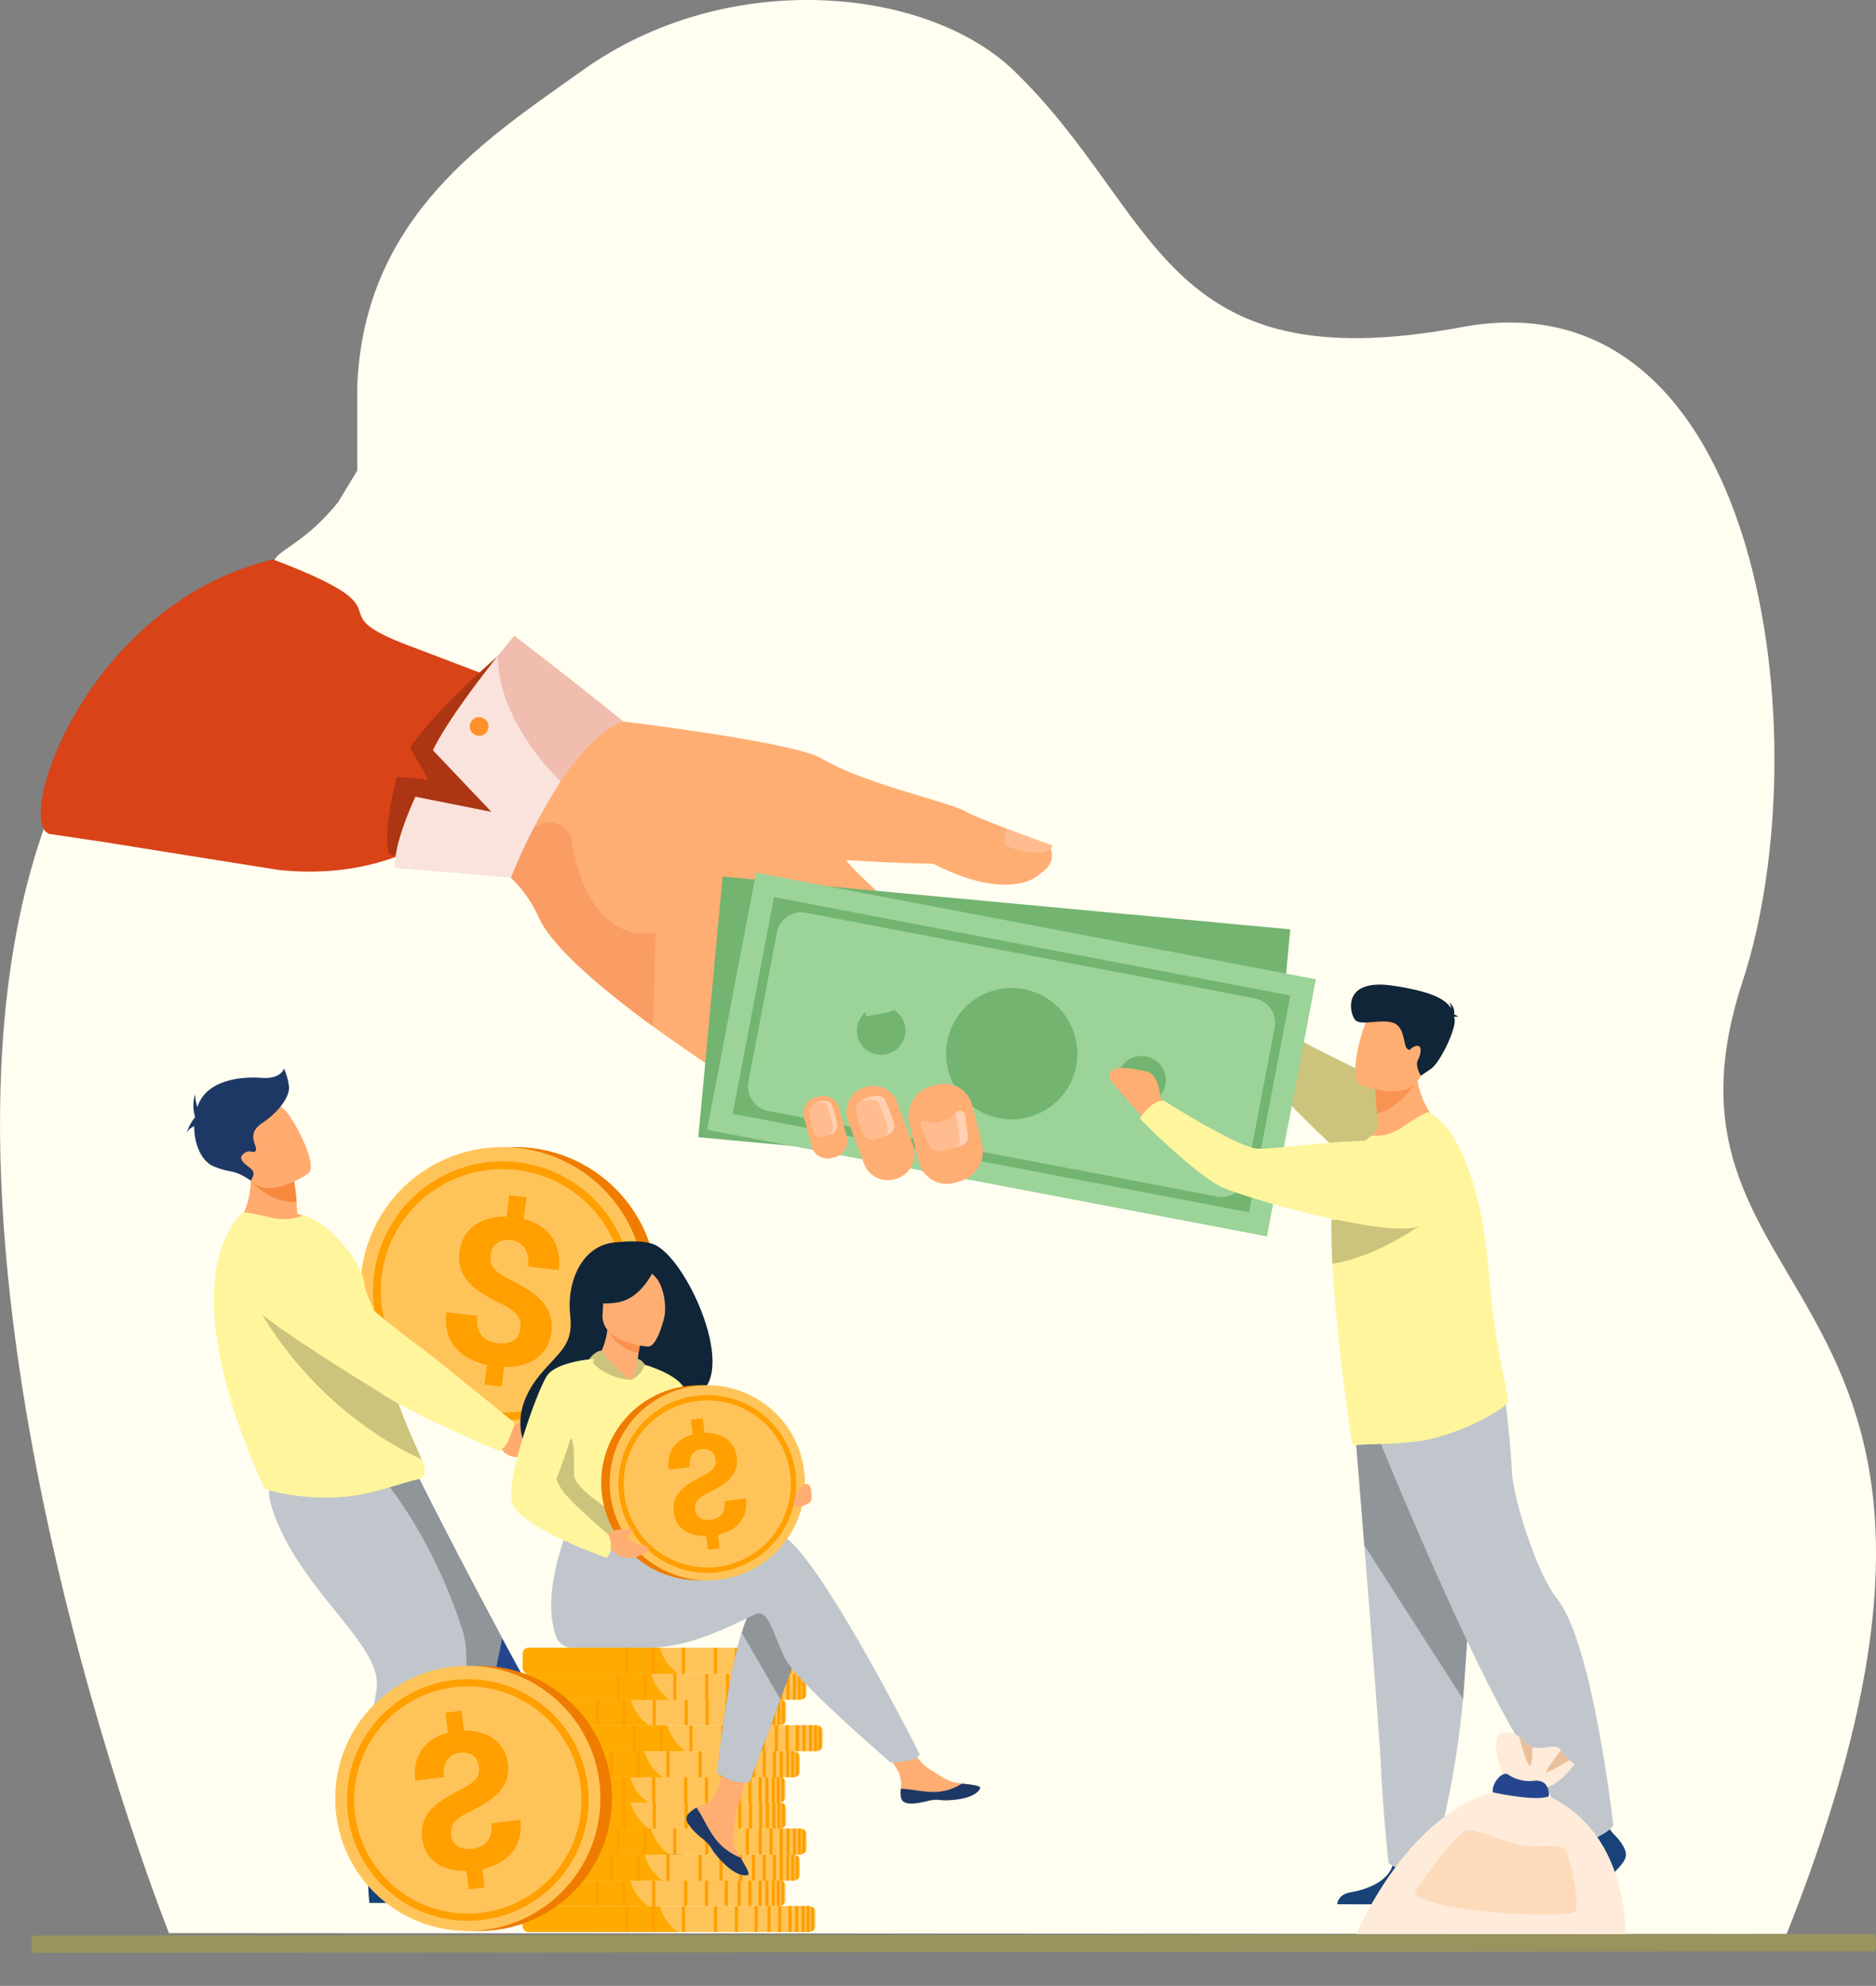 <svg xmlns="http://www.w3.org/2000/svg" width="397.886" height="421.263" viewBox="0 0 397.886 421.263">
  <rect x="0" y="0" width="397.886" height="421.263" fill="#808080" stroke="none"/>
  <g id="Grupo_128274" data-name="Grupo 128274" transform="translate(-579.1 -2484.956)">
    <g id="Grupo_128310" data-name="Grupo 128310" transform="translate(-576.147 17.895)">
      <path id="Trazado_187907" data-name="Trazado 187907" d="M1534.178,2978.39l-343.106-.2s-57.627-144.748-26.7-233.761,45.273,7.139,49.038-57.169c.129-2.177,6.467-3.741,13.544-12.593l4.052-6.681v-17.422c1.157-36.933,28.541-53.66,47.64-67.393q.926-.668,1.864-1.3c30.457-20.552,71.638-16.324,89.869,1.348,31.018,30.066,30.824,66.254,94.875,54.317s76.268,87.885,59.595,138.741C1501.188,2848.442,1590.449,2836.591,1534.178,2978.39Z" transform="translate(0 -101.078)" fill="#fffef0"/>
      <path id="Trazado_187908" data-name="Trazado 187908" d="M1406.79,2670.469a2.418,2.418,0,0,1-1.008-1.238,10.38,10.38,0,0,1-.264-2.663c-.108-1.856-2.986-4.249-4.746-4.988s.479,3.919.623,5.094a7.054,7.054,0,0,0,1.437,4.6C1404.49,2673.773,1406.79,2670.469,1406.79,2670.469Z" fill="#ffae73"/>
      <path id="Trazado_187909" data-name="Trazado 187909" d="M1461.082,2710.921a7.714,7.714,0,0,1-10.655,8.619q-.175-.079-.348-.162c-8.567-4.141-26.359-23.063-29.124-26.924-2.88-4.023-8.241-22.046-8.241-22.046s4.108-2.1,6.319-.713c0,0,8.681,15.137,11.488,17.572,2.958,2.567,28.69,12.944,29.61,18.568C1460.374,2707.322,1460.714,2709.1,1461.082,2710.921Z" fill="#ccc47d"/>
      <path id="Trazado_187910" data-name="Trazado 187910" d="M1401.8,2669.358s-.637-1.045-1.1-1.864-.854-2.4-.561-2.278a8.261,8.261,0,0,1,1.8,1.694C1402.325,2667.455,1401.8,2669.358,1401.8,2669.358Z" fill="#ffae73"/>
      <g id="Grupo_128318" data-name="Grupo 128318">
        <path id="Trazado_187911" data-name="Trazado 187911" d="M1375.407,2712.445l-9.987-9.831-9.8-9.647a1.773,1.773,0,0,1-.413-1.712c.5-1.8,3.553-3.585,5.333-5.086l.179-.152a5.594,5.594,0,0,1,7.861.667l11.981,14.2h0l3.553,4.212a5.6,5.6,0,0,1-.667,7.861l-.18.152A5.6,5.6,0,0,1,1375.407,2712.445Z" fill="#ffae73"/>
        <path id="Trazado_187912" data-name="Trazado 187912" d="M1378.314,2649.177a4.566,4.566,0,0,1-4.071,3.571,42.418,42.418,0,0,1-21.211-2.518c-9.764.047-16.677-3.509-18.77-1.669-.076.068-.055.213.054.42,1.916,3.714,31.541,28.415,31.972,31.156.456,2.894-55.108,16.509-55.108,16.509s-8.209-5.118-17.4-11.835c-4.662-3.4-9.573-7.214-13.8-10.981-4.259-3.791-7.82-7.542-9.723-10.773l-.01-.022a13.091,13.091,0,0,1-.738-1.417c-.033-.073-.064-.138-.088-.2a27.168,27.168,0,0,0-6.9-9.183,62.067,62.067,0,0,0-17.247-10.508l40.8-21.772s37.463,4.4,43.456,8.039c8.735,5.3,27.026,9.193,30.545,11.248,2.613,1.523,16.379,6.466,17.384,6.908C1377.891,2646.346,1378.464,2647.613,1378.314,2649.177Z" fill="#ffae73"/>
        <path id="Trazado_187913" data-name="Trazado 187913" d="M1338.68,2616.72s-.023.095-.086.274v0a65.349,65.349,0,0,1-7.57,15.531v0c-.185.278-.37.559-.563.839v0c-.086.125-.172.252-.258.377v0c-6.144,8.932-16.132,18.831-31.55,22.822h-.005q-1.325.342-2.706.627a57.215,57.215,0,0,1-6.7.958c-1.723.149-3.5.225-5.328.225,0,0-13.523-.714-33.755-1.8-1.105-.06-2.231-.135-3.383-.184l-12.071-.521c-7.593-1.967,2.857-49.247,41.1-62.836,31.667,8.322,9.324,9.562,30.583,15.162l.019,0c.018.006.036.008.049.014,1.358.357,2.685.708,3.97,1.045l.078.022C1327.9,2613.876,1338.68,2616.72,1338.68,2616.72Z" transform="matrix(0.995, 0.105, -0.105, 0.995, 215.992, -128.292)" fill="#d84318"/>
        <path id="Trazado_187914" data-name="Trazado 187914" d="M1276.35,2644.538a.47.47,0,0,1,.048.106c3.834,24.241,17.909,20.242,17.909,20.242l-.529,19.925c-4.662-3.4-9.573-7.214-13.8-10.981-4.259-3.791-7.82-7.542-9.723-10.773l-.01-.022c-.331-.6-.581-1.08-.738-1.417-.033-.073-.064-.138-.088-.2a27.168,27.168,0,0,0-6.9-9.183c1.5-2.56,3.249-5.469,4.978-8.317A4.988,4.988,0,0,1,1276.35,2644.538Z" fill="#fa9d65"/>
        <path id="Trazado_187915" data-name="Trazado 187915" d="M1260.8,2606.259s-13.164,11.386-18.586,19.386l3.929,6.814-6.683-.629s-3.4,12.353-1.556,16.524l18.226,1.716,21.009-33.618Z" fill="#ac3513"/>
        <path id="Trazado_187916" data-name="Trazado 187916" d="M1239.107,2651.156c-.539-4.954,4.265-15.07,4.265-15.07l16.16,3.226L1247.09,2626.2c2.809-5.813,9.546-14.683,13.713-19.939,2.076-2.616,3.513-4.337,3.513-4.337,11.968,9.1,23.109,18.162,23.109,18.162-4.885,1.893-9.456,7.031-13.26,12.71a118.186,118.186,0,0,0-10.525,20.365C1253.941,2652.243,1239.107,2651.156,1239.107,2651.156Z" fill="#f1bdae"/>
        <path id="Trazado_187917" data-name="Trazado 187917" d="M1239.107,2651.156c-.539-4.954,4.265-15.07,4.265-15.07l16.16,3.226L1247.09,2626.2c2.809-5.813,9.546-14.683,13.713-19.939.213,14.492,13.362,26.535,13.362,26.535a118.186,118.186,0,0,0-10.525,20.365C1253.941,2652.243,1239.107,2651.156,1239.107,2651.156Z" fill="#f9e3dc"/>
        <path id="Trazado_187918" data-name="Trazado 187918" d="M1257.07,2619.2a1.979,1.979,0,1,1-2.172,1.764A1.979,1.979,0,0,1,1257.07,2619.2Z" fill="#ff912b"/>
        <rect id="Rectángulo_40638" data-name="Rectángulo 40638" width="55.544" height="120.912" transform="translate(1303.355 2708.29) rotate(-84.678)" fill="#73b471"/>
        <g id="Grupo_128312" data-name="Grupo 128312">
          <rect id="Rectángulo_40639" data-name="Rectángulo 40639" width="120.912" height="55.544" transform="matrix(0.982, 0.187, -0.187, 0.982, 1315.598, 2652.177)" fill="#9bd399"/>
          <g id="Grupo_128310-2" data-name="Grupo 128310">
            <path id="Trazado_187919" data-name="Trazado 187919" d="M1421.088,2719.259l5.239-27.479v-.01l2.581-13.53-1.3-.248-22.243-4.24h0l-.253-.047-16.661-3.178-2.132-.407h0l-17.864-3.4-46.962-8.955h-.01l-.031,0-.8-.153-.023-.006-.019,0-1.2-.228-1.866,9.788-2.182,11.445-4.713,24.722,25.663,4.894,1.143.218,4.257.811.946.18,1.249.239,1.141.217,2.177.414,5.309,1.012,1.507.288,2.089.4,1.824.349,10.659,2.031h0l2.166.412,1.705.325,14.757,2.814,13.259,2.529,4.846.923,14.792,2.82Zm-7.718,1.62-23.991-4.574,0,0-2.865-.547h0l-15.008-2.86-1.394-.265-10.588-2.019-3.35-.64-2.151-.409-1.538-.293-5.008-.955-2.072-.4-1.26-.238-1.2-.228-.957-.184-4.241-.807-1.2-.229-18.366-3.5a5.289,5.289,0,0,1-4.206-6.186l2.969-15.568,3.067-16.087a5.291,5.291,0,0,1,6.187-4.207l43.347,8.266,20.3,3.869,5.778,1.1,0,0,7.268,1.387.237.044h0l18.26,3.483a5.288,5.288,0,0,1,4.205,6.186l-6.035,31.654a5.286,5.286,0,0,1-6.188,4.208Z" fill="#73b471"/>
          </g>
          <path id="Trazado_187920" data-name="Trazado 187920" d="M1366.964,2704.205a13.924,13.924,0,1,1,16.484-10.77A13.924,13.924,0,0,1,1366.964,2704.205Z" fill="#73b471"/>
          <g id="Grupo_128311" data-name="Grupo 128311">
            <path id="Trazado_187921" data-name="Trazado 187921" d="M1341.086,2690.7a5.14,5.14,0,1,1,6.086-3.976A5.14,5.14,0,0,1,1341.086,2690.7Z" fill="#73b471"/>
            <path id="Trazado_187922" data-name="Trazado 187922" d="M1396.312,2701.225a5.14,5.14,0,1,1,6.086-3.976A5.139,5.139,0,0,1,1396.312,2701.225Z" fill="#73b471"/>
          </g>
        </g>
        <g id="Grupo_128316" data-name="Grupo 128316">
          <g id="Grupo_128313" data-name="Grupo 128313">
            <path id="Trazado_187923" data-name="Trazado 187923" d="M1338.482,2713.892l-.438-1.181-2.948-7.942a5.147,5.147,0,0,1-.174-.563,5.409,5.409,0,0,1,3.354-6.369l.305-.114a5.41,5.41,0,0,1,6.933,3.18l2.748,7.4.2.538.438,1.181a5.409,5.409,0,0,1-3.18,6.932l-.3.114A5.409,5.409,0,0,1,1338.482,2713.892Z" fill="#ffae73"/>
            <path id="Trazado_187924" data-name="Trazado 187924" d="M1338.35,2707.46a31.658,31.658,0,0,1-1.534-5.006,2.1,2.1,0,0,1,.839-1.645,4.864,4.864,0,0,1,1.8-.982,5.73,5.73,0,0,1,1.149-.262,4.831,4.831,0,0,1,1.363.054,1.363,1.363,0,0,1,.966.763l0,.006a31.186,31.186,0,0,1,1.846,4.817,2.086,2.086,0,0,1-1.177,2.579l-.455.163-2.335.832A1.994,1.994,0,0,1,1338.35,2707.46Z" fill="#ffd0b1"/>
            <path id="Trazado_187925" data-name="Trazado 187925" d="M1338.35,2707.46a31.658,31.658,0,0,1-1.534-5.006,2.1,2.1,0,0,1,.839-1.645c.155-.066.319-.125.495-.182a5.728,5.728,0,0,1,1.149-.261,4.8,4.8,0,0,1,1.363.054,1.358,1.358,0,0,1,.966.763l0,.006a31.122,31.122,0,0,1,1.846,4.817,2.276,2.276,0,0,1-.323,1.941l-2.335.832A1.994,1.994,0,0,1,1338.35,2707.46Z" fill="#ffbd8f"/>
          </g>
          <g id="Grupo_128314" data-name="Grupo 128314">
            <path id="Rectángulo_40640" data-name="Rectángulo 40640" d="M3.5,0h.716a3.5,3.5,0,0,1,3.5,3.5V9.826a3.5,3.5,0,0,1-3.5,3.5H3.5A3.5,3.5,0,0,1,0,9.826V3.5A3.5,3.5,0,0,1,3.5,0Z" transform="matrix(0.967, -0.255, 0.255, 0.967, 1324.87, 2700.711)" fill="#ffae73"/>
            <path id="Trazado_187926" data-name="Trazado 187926" d="M1327.7,2706.912a27.592,27.592,0,0,1-.853-4.219,2.056,2.056,0,0,1,1.334-1.655,4.638,4.638,0,0,1,1.763-.436,3.512,3.512,0,0,1,1.044.145,1.08,1.08,0,0,1,.692.7l0,0a27.367,27.367,0,0,1,1.106,4.088,1.73,1.73,0,0,1-1.071,2.03l-.552.153-1.655.458A1.549,1.549,0,0,1,1327.7,2706.912Z" fill="#ffd0b1"/>
            <path id="Trazado_187927" data-name="Trazado 187927" d="M1327.7,2706.912a27.592,27.592,0,0,1-.853-4.219,2.056,2.056,0,0,1,1.334-1.655,3.918,3.918,0,0,1,.844-.117,3.533,3.533,0,0,1,1.044.144,1.085,1.085,0,0,1,.692.7l0,.006a27.236,27.236,0,0,1,1.1,4.088,1.843,1.843,0,0,1-.7,1.864l-1.655.458A1.549,1.549,0,0,1,1327.7,2706.912Z" fill="#ffbd8f"/>
          </g>
          <g id="Grupo_128315" data-name="Grupo 128315">
            <path id="Trazado_187928" data-name="Trazado 187928" d="M1350.187,2713.79c-.016-.043-.03-.087-.044-.132l-1.993-8.022a6.617,6.617,0,0,1,4.295-8.056l1.66-.464a6.137,6.137,0,0,1,7.367,4.355l.658,2.649,1.335,5.373a6.619,6.619,0,0,1-4.295,8.057l-1.66.463A6.125,6.125,0,0,1,1350.187,2713.79Z" fill="#ffae73"/>
            <path id="Trazado_187929" data-name="Trazado 187929" d="M1352.45,2710.139l-1.723-3.9-.005-.025a4.078,4.078,0,0,1-.094-.471c-.009-.065-.016-.132-.023-.2a.575.575,0,0,1,0-.082.618.618,0,0,1,.878-.531,3.871,3.871,0,0,0,2.636.241l.339-.09.01,0,1.107-.292a4.141,4.141,0,0,0,2.16-1.393c.066-.079.127-.162.186-.245a1.117,1.117,0,0,1,1.986.343l.007.024.613,4.274a2.033,2.033,0,0,1-1.6,2.347l-1.261.333-2.688.709C1353.921,2711.456,1352.728,2711.2,1352.45,2710.139Z" fill="#ffd0b1"/>
            <path id="Trazado_187930" data-name="Trazado 187930" d="M1352.45,2710.139l-1.723-3.9-.005-.025c-.017-.091-.062-.377-.117-.75a.618.618,0,0,1,.878-.531,3.871,3.871,0,0,0,2.636.241l.339-.09.01,0,1.107-.292a4.141,4.141,0,0,0,2.16-1.393,1.081,1.081,0,0,1,.431.615l.007.025.613,4.273a1.943,1.943,0,0,1-1.119,2.163l-2.688.709C1353.921,2711.456,1352.728,2711.2,1352.45,2710.139Z" fill="#ffbd8f"/>
          </g>
        </g>
        <g id="Grupo_128317" data-name="Grupo 128317">
          <path id="Trazado_187931" data-name="Trazado 187931" d="M1325.5,2639.7s-1.966-15.346,4.027-11.706c8.735,5.3,27.025,9.191,30.545,11.244,2.612,1.524,16.379,6.468,17.383,6.912a3.072,3.072,0,0,1,.462,3.533,8.5,8.5,0,0,1-4.311,4.142c-8.554,3.326-20.206-3.6-20.578-3.6-9.765.047-19.252-1.044-22.01-.649C1330.06,2649.717,1325.5,2639.7,1325.5,2639.7Z" fill="#ffae73"/>
          <path id="Trazado_187932" data-name="Trazado 187932" d="M1378.481,2646.405l-9.664-3.514s-.943,1.92-.48,3.129S1377.752,2649.356,1378.481,2646.405Z" fill="#ffbd8f"/>
        </g>
      </g>
      <g id="Grupo_128323" data-name="Grupo 128323">
        <g id="Grupo_128319" data-name="Grupo 128319">
          <path id="Trazado_187933" data-name="Trazado 187933" d="M1263.455,2765.838l1.923,1.563s5.262-1.887,6.45,4.365c0,0,.316,2.665-1.372,2.67s-.992-.291-3.382-.221-4.372-1.19-4.722-3.13l-1.143-1.643Z" fill="#f78840"/>
          <path id="Trazado_187934" data-name="Trazado 187934" d="M1263.237,2769.191c1.535-1.6,1.411-2.787,1.411-2.787s-17.77-14.548-19.572-15.734c-1.228-.807-14.315-12.409-20.432-19.482-3.034-3.508-6.793-2.147-11.093-.913l-3.542,1.016c-4.276,1.227-5.388,7.207-1.879,10.113,9.881,8.185,26.319,17.391,29.4,19.326,7.636,4.8,22.581,10.51,22.581,10.51A9.468,9.468,0,0,0,1263.237,2769.191Z" fill="#153d74"/>
        </g>
        <path id="Trazado_187935" data-name="Trazado 187935" d="M1283.516,2858.574a13.4,13.4,0,0,0,10.92,1.524s5.328-1.214,6.5,1.443c0,0-8.171,4.151-10.238,5.286a24.8,24.8,0,0,0-4.334,3.25,2.142,2.142,0,0,1-3.1-.239c-.36-.442-.771-.968-1.222-1.579-1.259-1.707-4.2-7.222-4.2-7.222Z" fill="#154276"/>
        <g id="Grupo_128322" data-name="Grupo 128322">
          <circle id="Elipse_5063" data-name="Elipse 5063" cx="30.151" cy="30.151" r="30.151" transform="translate(1234.315 2710.382)" fill="#ef7c00"/>
          <circle id="Elipse_5064" data-name="Elipse 5064" cx="30.151" cy="30.151" r="30.151" transform="translate(1226.249 2764.024) rotate(-78.427)" fill="#ffc459"/>
          <g id="Grupo_128320" data-name="Grupo 128320">
            <path id="Trazado_187936" data-name="Trazado 187936" d="M1261.836,2768.361a27.471,27.471,0,1,1,19.425-8.046A27.29,27.29,0,0,1,1261.836,2768.361Zm0-53.3a25.832,25.832,0,1,0,25.833,25.832A25.861,25.861,0,0,0,1261.836,2715.058Z" fill="#ff9f00"/>
          </g>
          <g id="Grupo_128321" data-name="Grupo 128321">
            <path id="Trazado_187937" data-name="Trazado 187937" d="M1265.618,2748.863a4.523,4.523,0,0,0-.065-1.595,3.3,3.3,0,0,0-.674-1.324,6.259,6.259,0,0,0-1.349-1.191,16.531,16.531,0,0,0-2.09-1.17,43.532,43.532,0,0,1-3.86-2.121,13.646,13.646,0,0,1-2.885-2.349,8.033,8.033,0,0,1-1.7-2.862,9.081,9.081,0,0,1,.734-6.866,7.64,7.64,0,0,1,2.128-2.365,9.556,9.556,0,0,1,3.048-1.451,12.71,12.71,0,0,1,3.806-.439l.537-4.528,3.644.433-.544,4.591a11.406,11.406,0,0,1,3.43,1.458,8.614,8.614,0,0,1,3.839,5.509,11.461,11.461,0,0,1,.15,3.891l-6.582-.781a5.589,5.589,0,0,0-.677-3.932,3.879,3.879,0,0,0-2.869-1.617,4.933,4.933,0,0,0-1.8.076,3.361,3.361,0,0,0-1.312.638,3.113,3.113,0,0,0-.845,1.091,4.57,4.57,0,0,0-.4,1.433,4.186,4.186,0,0,0,.06,1.444,3.086,3.086,0,0,0,.646,1.268,6.257,6.257,0,0,0,1.36,1.191,21.142,21.142,0,0,0,2.173,1.256q2.11,1.087,3.819,2.169a13.846,13.846,0,0,1,2.872,2.369,8.148,8.148,0,0,1,1.7,2.873,9.111,9.111,0,0,1-.75,6.906,7.562,7.562,0,0,1-2.137,2.343,9.23,9.23,0,0,1-3.065,1.4,13.766,13.766,0,0,1-3.824.4l-.5,4.211-3.622-.43.5-4.19a15.4,15.4,0,0,1-3.557-1.258,9.748,9.748,0,0,1-2.915-2.2,8.729,8.729,0,0,1-1.829-3.275,10.619,10.619,0,0,1-.3-4.456l6.583.781a6.542,6.542,0,0,0,.124,2.558,4.225,4.225,0,0,0,.936,1.741,4.108,4.108,0,0,0,1.506,1.037,7.018,7.018,0,0,0,1.805.461,5.852,5.852,0,0,0,1.911-.052,3.9,3.9,0,0,0,1.446-.6,3.121,3.121,0,0,0,.957-1.056A3.8,3.8,0,0,0,1265.618,2748.863Z" fill="#ff9f00"/>
          </g>
        </g>
        <path id="Trazado_187938" data-name="Trazado 187938" d="M1286.047,2856.933s-2.626,6.055-8.687,4.942c0,0-12.369-10.215-20.853-20.826a47.162,47.162,0,0,1-6.481-10.127c-5.626-13.026-20.811-32.454-30.466-42.3l24.156-8.739s7.737,15.565,18.032,34.682C1269.167,2828.339,1277.912,2843.959,1286.047,2856.933Z" fill="#25468f"/>
        <path id="Trazado_187939" data-name="Trazado 187939" d="M1261.748,2814.564l-5.241,26.485a47.162,47.162,0,0,1-6.481-10.127c-5.626-13.026-20.811-32.454-30.466-42.3l24.156-8.739S1251.453,2795.447,1261.748,2814.564Z" fill="#909599"/>
        <path id="Trazado_187940" data-name="Trazado 187940" d="M1242,2862.088s-.263,4.832,5.593,5.476c0,0,3.625.094,3.635,3.169l-17.639-.007s-.156-1.256-.276-3.912c-.092-2.04,1.977-7.374,1.977-7.374Z" fill="#154276"/>
        <path id="Trazado_187941" data-name="Trazado 187941" d="M1235.793,2779.882s10.761,11.825,17.592,33.128c3.717,11.591-6.812,40.732-8.865,50.857,0,0-7.063.6-11.892-1.268,0,0-.367-20.912,2.457-37.03,1.581-9.021-14.168-19.293-21.05-35.592-4.682-11.089,1.013-10.9,8.013-11.167Z" fill="#c0c6cc"/>
        <path id="Trazado_187942" data-name="Trazado 187942" d="M1223.37,2727.128c-5.987,3.38-18.244.262-18.244.262s4.978-5.69,2.716-14.855l4.7,2.387,5.049,2.565a41.814,41.814,0,0,1,.554,4.526c.057.748.109,1.584.145,2.5A15.7,15.7,0,0,1,1223.37,2727.128Z" fill="#ffab70"/>
        <path id="Trazado_187943" data-name="Trazado 187943" d="M1245.325,2779.271c0,1.053-1.213,1.556-1.47,1.608-2.415.441-9.158,3.064-15.232,3.665a48.7,48.7,0,0,1-15.079-1.02c-.691-.139-2.313-.576-2.428-1.238-.144-.723-20.123-40.728-4.592-57.912.365-.4,3.431.323,6.234.988a11.508,11.508,0,0,0,7.085-.578l2.629,1.383c3.229,1.8,9.339,8.191,10.053,13.207.363,2.551,1.822,4.44,2.244,6.683q.235,1.245.48,2.431.477,2.325.984,4.427c.913,3.794,1.877,7.059,2.824,9.88,1.007,3,2,5.488,2.879,7.571,1.145,2.7,2.112,4.723,2.717,6.27A7.729,7.729,0,0,1,1245.325,2779.271Z" fill="#fff59d"/>
        <path id="Trazado_187944" data-name="Trazado 187944" d="M1244.653,2776.636c-28.2-13.287-37.969-38.8-37.969-38.8s22.913,8.453,28.565,10.653q.477,2.325.984,4.427c.913,3.794,1.877,7.059,2.824,9.88,1.007,3,2,5.488,2.879,7.571C1243.081,2773.069,1244.048,2775.089,1244.653,2776.636Z" fill="#ccc47d"/>
        <path id="Trazado_187945" data-name="Trazado 187945" d="M1261.153,2768.936l2.437.893s4.88-3.45,7.919,2.162c0,0,1.1,2.451-.641,2.984s-1.107.031-3.552.845-4.855.228-5.778-1.518l-1.657-1.216Z" fill="#ffab70"/>
        <path id="Trazado_187946" data-name="Trazado 187946" d="M1263.159,2772.382c.9-2.351,1.312-3.416,1.312-3.416s-18.415-15.009-20.291-16.3c-1.278-.877-14.007-10.392-20.213-17.807a12.988,12.988,0,0,0-12.626-4.375l-3.866.811a5.749,5.749,0,0,0-2.563,9.991c10.2,8.742,27.4,18.882,30.6,20.991,7.961,5.236,25.57,12.572,25.57,12.572A4.533,4.533,0,0,0,1263.159,2772.382Z" fill="#fff59d"/>
        <path id="Trazado_187947" data-name="Trazado 187947" d="M1218.146,2722.013c-5.888.33-9.717-4.531-9.717-4.531a46.853,46.853,0,0,0,4.114-2.56l5.049,2.565A41.814,41.814,0,0,1,1218.146,2722.013Z" fill="#f78840"/>
        <path id="Trazado_187948" data-name="Trazado 187948" d="M1220.654,2715.968s-8.921,6.4-12.822.785-7.68-8.574-2.149-12.9,8.138-2.959,9.9-1.4S1222.874,2714.158,1220.654,2715.968Z" fill="#ffab70"/>
        <path id="Trazado_187949" data-name="Trazado 187949" d="M1216.521,2697.381a14.332,14.332,0,0,0-1.039-3.678s-.56,2.319-4.8,2-10.955.417-13.194,5.246a10.182,10.182,0,0,0-.383.948,11.2,11.2,0,0,1-.5-2.676,8.249,8.249,0,0,0,0,4.68h0c-.012.076-.022.152-.033.228a9.445,9.445,0,0,0-1.721,3.249,2.948,2.948,0,0,1,1.584-1.409c-.019,3.758,1.5,7.432,4.18,8.526,3.912,1.6,3.88.379,7.814,2.988,0,0,1.055-1.309.336-2.189s-3.439-2.159-1.919-3.438,2.079.16,2.638-.72-2.239-3.438,1.36-5.837S1216.841,2699.54,1216.521,2697.381Z" fill="#1e3865"/>
      </g>
      <g id="Grupo_128325" data-name="Grupo 128325">
        <g id="Grupo_128324" data-name="Grupo 128324">
          <path id="Trazado_187950" data-name="Trazado 187950" d="M1497.406,2856.03s3.225,2.944,2.6,5.036-3.54,3.486-3.934,6.042-1.967,3.951-3.383,3.951h-6.751s-1.043-1.8,1.475-2.341,3.467-3.547,3.309-6.335a49.243,49.243,0,0,1,.236-6.508l5.35-1.239Z" fill="#194279"/>
          <path id="Trazado_187951" data-name="Trazado 187951" d="M1457.832,2863.644s.579,6.7-.837,7.4l-18.124-.037s0-2.092,2.911-2.557,8.025-2.169,8.89-5.965S1457.832,2863.644,1457.832,2863.644Z" fill="#194279"/>
          <path id="Trazado_187952" data-name="Trazado 187952" d="M1442.53,2769.008s.956,11.743,2.08,25.86c1.527,19.175,3.363,42.73,3.545,47.192.314,7.748,1.574,20.143,1.574,20.143s2.988,2.944,8.969,1.7a199.981,199.981,0,0,0,6.852-36.413c.024-.307.048-.616.071-.925,1.416-19.057,3.618-59.187,3.618-59.187Z" fill="#c0c6cc"/>
          <path id="Trazado_187953" data-name="Trazado 187953" d="M1442.53,2769.008s.956,11.743,2.08,25.86l20.94,32.625c.024-.307.048-.616.071-.925,1.416-19.057,3.618-59.187,3.618-59.187Z" fill="#909599"/>
          <path id="Trazado_187954" data-name="Trazado 187954" d="M1446.9,2770.4s17.23,42.53,28.559,62.517,14.87,25.564,14.87,25.564,6.491-2.556,7.081-4.3c0,0-4.333-38.586-11.92-47.992-4.287-5.315-9.323-21.265-9.559-26.843s-1.534-16.617-1.534-16.617Z" fill="#c0c6cc"/>
        </g>
        <path id="Trazado_187955" data-name="Trazado 187955" d="M1461.753,2706.6s-11.545,5.855-18.306,3.9a14.884,14.884,0,0,1,2.624-2.509,3.712,3.712,0,0,0,1.438-3.533q-.1-.633-.172-1.189a25.2,25.2,0,0,1-.28-3.923l4.352-3.286,4.2-3.469C1455.459,2702.122,1461.753,2706.6,1461.753,2706.6Z" fill="#ffae73"/>
        <path id="Trazado_187956" data-name="Trazado 187956" d="M1473.219,2766.1a47.6,47.6,0,0,1-14.237,6.133c-6.091,1.444-13.578,1.018-16.082,1.4a1.043,1.043,0,0,1-.731-.185c-.2-.1-1.3-7.531-2.409-16.909-.049-.377-.1-.758-.121-1.14l-.017-.126c-.43-3.666-.807-7.517-1.135-11.377-.267-3-.487-5.974-.639-8.764-.192-3.491-.272-6.7-.192-9.336.035-1.206.1-2.289.213-3.23a22.867,22.867,0,0,1,5.412-12.325l2.843-2.282a9.9,9.9,0,0,0,6.582-1.824c2.493-1.641,5.183-3.406,5.691-3.111,3.82,2.09,6.931,7.507,9.152,14.661a81.645,81.645,0,0,1,2.878,13.739c.2,1.535.372,3.111.5,4.679.025.29.047.581.07.866.3,4.289.789,8.308,1.332,11.9.73,4.841,1.561,8.9,2.149,11.751.3,1.454.52,2.578.653,3.383C1475.253,2764.7,1473.847,2765.708,1473.219,2766.1Z" fill="#fff59d"/>
        <path id="Trazado_187957" data-name="Trazado 187957" d="M1455.755,2696.235s-2.839,5.428-8.418,7.041a46.013,46.013,0,0,1-.355-7.406l4.427.2Z" fill="#f99352"/>
        <path id="Trazado_187958" data-name="Trazado 187958" d="M1443.711,2697.188s10.431,4.266,12.981-2.163,5.614-10.208-.938-13.2-8.827-1.052-10.209.887S1441.064,2695.912,1443.711,2697.188Z" fill="#ffae73"/>
        <path id="Trazado_187959" data-name="Trazado 187959" d="M1463.652,2682.8c.124-.09.372-.129.884-.04a2.112,2.112,0,0,0-.883-.483,2.607,2.607,0,0,0-1.171-2.636,1.555,1.555,0,0,1,.483,1.262c-1.069-1.76-3.828-3.5-12.285-4.751-11.145-1.654-9.15,6.185-7.925,7.346s5.319-.308,7.912.509,2.216,4.747,2.992,5.477.636-.277,1.974-.546.991,1.766.341,2.991.618,3.33.618,3.33l2.1-1.425c2.1-1.425,5.451-8.736,5.063-10.549C1463.72,2683.123,1463.687,2682.961,1463.652,2682.8Z" fill="#102538"/>
        <path id="Trazado_187960" data-name="Trazado 187960" d="M1457.224,2726.406s-9.406,7.156-19.376,8.725c-.192-3.491-.272-6.7-.192-9.336Z" fill="#ccc47d"/>
        <path id="Trazado_187961" data-name="Trazado 187961" d="M1401.561,2701.7c-.094-.2-.028-6.888-3.334-7.423-2.157-.349-7.747-1.841-7.694,1.16.021,1.18,7.016,8.462,7.016,8.462Z" fill="#ffae73"/>
        <path id="Trazado_187962" data-name="Trazado 187962" d="M1459.2,2714.755a7.714,7.714,0,0,1-4.822,12.828c-.127.014-.255.026-.382.037-9.483.769-36.465-6.957-40.2-9.023-6.2-3.428-16.825-14.272-16.825-14.272s2.479-3.891,5.088-3.816c0,0,14.225,9.061,19.318,10.145,3.436.731,30.781-4.186,34.424.2C1456.771,2712.01,1457.967,2713.375,1459.2,2714.755Z" fill="#fff59d"/>
      </g>
      <g id="Grupo_128326" data-name="Grupo 128326">
        <path id="Trazado_187963" data-name="Trazado 187963" d="M1329.1,2680.662l-.856-4.823,1.857-.33.848,4.775c.244,1.375,1.057,1.964,2.191,1.763a1.774,1.774,0,0,0,1.461-2.349l-.859-4.835,1.857-.33.846,4.763c.454,2.556-.759,4.064-3.025,4.467S1329.538,2683.146,1329.1,2680.662Z" fill="#9bd399"/>
        <path id="Trazado_187964" data-name="Trazado 187964" d="M1337.489,2674.2l3.918-.7a3.1,3.1,0,0,1,2.34.355,2.114,2.114,0,0,1,.052,3.374,2.1,2.1,0,0,1,1.952,1.818c.274,1.543-.843,2.537-2.748,2.876l-4.015.713Zm4.126,2.787c.82-.146,1.292-.5,1.176-1.154-.1-.555-.588-.791-1.372-.652l-1.833.325.317,1.785Zm1.1,3.312c.82-.146,1.262-.523,1.147-1.174-.1-.567-.585-.841-1.537-.672l-2.147.381.33,1.857Z" fill="#9bd399"/>
        <path id="Trazado_187965" data-name="Trazado 187965" d="M1346.278,2672.636l1.857-.33,1.5,8.44-1.857.33Z" fill="#9bd399"/>
      </g>
      <g id="Grupo_128347" data-name="Grupo 128347" transform="translate(-8.174 6.107)">
        <path id="Trazado_187966" data-name="Trazado 187966" d="M1336.331,2866.468v3.12a1.064,1.064,0,0,1-.245.671,1.434,1.434,0,0,1-.672.45,1.6,1.6,0,0,1-.262.062,1.767,1.767,0,0,1-.253.019H1275.72a1.351,1.351,0,0,1-1.43-1.141c0-.02,0-.041,0-.061v-3.12c0-.021,0-.042,0-.062a1.351,1.351,0,0,1,1.43-1.141H1334.9a1.637,1.637,0,0,1,.253.02,1.546,1.546,0,0,1,.262.061,1.436,1.436,0,0,1,.672.45A1.065,1.065,0,0,1,1336.331,2866.468Z" fill="#ffc459"/>
        <path id="Trazado_187967" data-name="Trazado 187967" d="M1307.271,2870.79h-31.7a1.252,1.252,0,0,1-1.276-1.141c0-.02,0-.041,0-.061v-3.12c0-.021,0-.042,0-.062a1.252,1.252,0,0,1,1.276-1.141h27.811A9.686,9.686,0,0,0,1307.271,2870.79Z" fill="#fa0"/>
        <g id="Grupo_128327" data-name="Grupo 128327">
          <rect id="Rectángulo_40641" data-name="Rectángulo 40641" width="0.673" height="5.525" transform="translate(1328.457 2865.265)" fill="#ff9f00"/>
          <rect id="Rectángulo_40642" data-name="Rectángulo 40642" width="0.673" height="5.525" transform="translate(1326.18 2865.265)" fill="#ff9f00"/>
          <rect id="Rectángulo_40643" data-name="Rectángulo 40643" width="0.673" height="5.525" transform="translate(1323.45 2865.265)" fill="#ff9f00"/>
          <rect id="Rectángulo_40644" data-name="Rectángulo 40644" width="0.672" height="5.525" transform="translate(1319.265 2865.265)" fill="#ff9f00"/>
          <rect id="Rectángulo_40645" data-name="Rectángulo 40645" width="0.673" height="5.525" transform="translate(1314.84 2865.265)" fill="#ff9f00"/>
          <rect id="Rectángulo_40646" data-name="Rectángulo 40646" width="0.672" height="5.525" transform="translate(1308.056 2865.265)" fill="#ff9f00"/>
          <rect id="Rectángulo_40647" data-name="Rectángulo 40647" width="0.673" height="5.525" transform="translate(1301.703 2865.265)" fill="#ff9f00"/>
          <rect id="Rectángulo_40648" data-name="Rectángulo 40648" width="0.673" height="5.525" transform="translate(1296.031 2865.265)" fill="#ff9f00"/>
          <rect id="Rectángulo_40649" data-name="Rectángulo 40649" width="0.673" height="5.525" transform="translate(1330.624 2865.265)" fill="#ff9f00"/>
          <rect id="Rectángulo_40650" data-name="Rectángulo 40650" width="0.673" height="5.525" transform="translate(1332.056 2865.265)" fill="#ff9f00"/>
          <rect id="Rectángulo_40651" data-name="Rectángulo 40651" width="0.673" height="5.525" transform="translate(1333.439 2865.265)" fill="#ff9f00"/>
          <path id="Trazado_187968" data-name="Trazado 187968" d="M1335.152,2865.285v5.486a1.767,1.767,0,0,1-.253.019h-.42v-5.525h.42A1.637,1.637,0,0,1,1335.152,2865.285Z" fill="#ff9f00"/>
          <path id="Trazado_187969" data-name="Trazado 187969" d="M1336.086,2865.8v4.463a1.434,1.434,0,0,1-.672.45v-5.363A1.436,1.436,0,0,1,1336.086,2865.8Z" fill="#ff9f00"/>
        </g>
        <path id="Trazado_187970" data-name="Trazado 187970" d="M1330,2860.943v3.12a1.064,1.064,0,0,1-.246.671,1.425,1.425,0,0,1-.672.45,1.528,1.528,0,0,1-.262.062,1.615,1.615,0,0,1-.252.019h-59.179a1.352,1.352,0,0,1-1.431-1.14c0-.021,0-.041,0-.062v-3.12c0-.021,0-.041,0-.062a1.352,1.352,0,0,1,1.431-1.14h59.179c.038,0,.076,0,.113,0a.4.4,0,0,1,.048,0,.463.463,0,0,1,.053.006l.038.005a1.483,1.483,0,0,1,.262.062l.037.012.037.014.072.029.041.019a.3.3,0,0,1,.036.018c.023.011.046.023.068.036s.05.03.073.046.038.024.056.038l0,0c.012.009.025.018.036.028a1.158,1.158,0,0,1,.1.089l.029.028.027.029c.018.021.037.041.053.062A1.063,1.063,0,0,1,1330,2860.943Z" fill="#ffc459"/>
        <path id="Trazado_187971" data-name="Trazado 187971" d="M1300.944,2865.265h-31.7a1.251,1.251,0,0,1-1.277-1.14c0-.021,0-.041,0-.062v-3.12c0-.021,0-.041,0-.062a1.251,1.251,0,0,1,1.277-1.14h27.81l.039.136A9.663,9.663,0,0,0,1300.944,2865.265Z" fill="#fa0"/>
        <g id="Grupo_128328" data-name="Grupo 128328">
          <rect id="Rectángulo_40652" data-name="Rectángulo 40652" width="0.673" height="5.525" transform="translate(1322.13 2859.741)" fill="#ff9f00"/>
          <rect id="Rectángulo_40653" data-name="Rectángulo 40653" width="0.673" height="5.525" transform="translate(1319.853 2859.741)" fill="#ff9f00"/>
          <rect id="Rectángulo_40654" data-name="Rectángulo 40654" width="0.673" height="5.525" transform="translate(1317.123 2859.741)" fill="#ff9f00"/>
          <rect id="Rectángulo_40655" data-name="Rectángulo 40655" width="0.673" height="5.525" transform="translate(1312.938 2859.741)" fill="#ff9f00"/>
          <rect id="Rectángulo_40656" data-name="Rectángulo 40656" width="0.673" height="5.525" transform="translate(1308.513 2859.741)" fill="#ff9f00"/>
          <rect id="Rectángulo_40657" data-name="Rectángulo 40657" width="0.672" height="5.525" transform="translate(1301.728 2859.741)" fill="#ff9f00"/>
          <rect id="Rectángulo_40658" data-name="Rectángulo 40658" width="0.673" height="5.525" transform="translate(1295.376 2859.741)" fill="#ff9f00"/>
          <rect id="Rectángulo_40659" data-name="Rectángulo 40659" width="0.673" height="5.525" transform="translate(1289.704 2859.741)" fill="#ff9f00"/>
          <rect id="Rectángulo_40660" data-name="Rectángulo 40660" width="0.672" height="5.525" transform="translate(1324.297 2859.741)" fill="#ff9f00"/>
          <rect id="Rectángulo_40661" data-name="Rectángulo 40661" width="0.672" height="5.525" transform="translate(1325.729 2859.741)" fill="#ff9f00"/>
          <rect id="Rectángulo_40662" data-name="Rectángulo 40662" width="0.673" height="5.525" transform="translate(1327.111 2859.741)" fill="#ff9f00"/>
          <path id="Trazado_187972" data-name="Trazado 187972" d="M1328.824,2859.76v5.486a1.743,1.743,0,0,1-.252.019h-.421v-5.524h.421A1.615,1.615,0,0,1,1328.824,2859.76Z" fill="#ff9f00"/>
          <path id="Trazado_187973" data-name="Trazado 187973" d="M1329.758,2860.271v4.463a1.425,1.425,0,0,1-.672.45v-5.362A1.423,1.423,0,0,1,1329.758,2860.271Z" fill="#ff9f00"/>
        </g>
        <path id="Trazado_187974" data-name="Trazado 187974" d="M1333.061,2855.554v3.12a1.064,1.064,0,0,1-.245.672,1.423,1.423,0,0,1-.672.45,1.6,1.6,0,0,1-.262.062,1.711,1.711,0,0,1-.253.019H1272.45a1.644,1.644,0,0,1-.66-.136,1.227,1.227,0,0,1-.765-.951.479.479,0,0,1-.005-.054c0-.02,0-.041,0-.062v-3.12c0-.02,0-.041,0-.061a1.352,1.352,0,0,1,1.43-1.141h59.179a1.711,1.711,0,0,1,.253.019,1.6,1.6,0,0,1,.262.062,1.423,1.423,0,0,1,.672.45A1.063,1.063,0,0,1,1333.061,2855.554Z" fill="#ffc459"/>
        <path id="Trazado_187975" data-name="Trazado 187975" d="M1304,2859.877h-31.7a1.33,1.33,0,0,1-.589-.136,1.208,1.208,0,0,1-.683-.951.479.479,0,0,1-.005-.054c0-.02,0-.041,0-.062v-3.12c0-.02,0-.041,0-.061a1.252,1.252,0,0,1,1.277-1.141h27.811a9.7,9.7,0,0,0,3.7,5.389C1303.871,2859.786,1303.935,2859.832,1304,2859.877Z" fill="#fa0"/>
        <g id="Grupo_128329" data-name="Grupo 128329">
          <rect id="Rectángulo_40663" data-name="Rectángulo 40663" width="0.672" height="5.525" transform="translate(1325.188 2854.352)" fill="#ff9f00"/>
          <rect id="Rectángulo_40664" data-name="Rectángulo 40664" width="0.672" height="5.525" transform="translate(1322.911 2854.352)" fill="#ff9f00"/>
          <rect id="Rectángulo_40665" data-name="Rectángulo 40665" width="0.673" height="5.525" transform="translate(1320.181 2854.352)" fill="#ff9f00"/>
          <rect id="Rectángulo_40666" data-name="Rectángulo 40666" width="0.673" height="5.525" transform="translate(1315.996 2854.352)" fill="#ff9f00"/>
          <rect id="Rectángulo_40667" data-name="Rectángulo 40667" width="0.673" height="5.525" transform="translate(1311.57 2854.352)" fill="#ff9f00"/>
          <rect id="Rectángulo_40668" data-name="Rectángulo 40668" width="0.673" height="5.525" transform="translate(1304.786 2854.352)" fill="#ff9f00"/>
          <rect id="Rectángulo_40669" data-name="Rectángulo 40669" width="0.672" height="5.525" transform="translate(1298.434 2854.352)" fill="#ff9f00"/>
          <rect id="Rectángulo_40670" data-name="Rectángulo 40670" width="0.673" height="5.525" transform="translate(1292.762 2854.352)" fill="#ff9f00"/>
          <rect id="Rectángulo_40671" data-name="Rectángulo 40671" width="0.673" height="5.525" transform="translate(1327.355 2854.352)" fill="#ff9f00"/>
          <rect id="Rectángulo_40672" data-name="Rectángulo 40672" width="0.672" height="5.525" transform="translate(1328.787 2854.352)" fill="#ff9f00"/>
          <rect id="Rectángulo_40673" data-name="Rectángulo 40673" width="0.672" height="5.525" transform="translate(1330.169 2854.352)" fill="#ff9f00"/>
          <path id="Trazado_187976" data-name="Trazado 187976" d="M1331.882,2854.371v5.486a1.587,1.587,0,0,1-.253.02h-.42v-5.525h.42A1.711,1.711,0,0,1,1331.882,2854.371Z" fill="#ff9f00"/>
          <path id="Trazado_187977" data-name="Trazado 187977" d="M1332.816,2854.883v4.463a1.423,1.423,0,0,1-.672.45v-5.363A1.423,1.423,0,0,1,1332.816,2854.883Z" fill="#ff9f00"/>
        </g>
        <path id="Trazado_187978" data-name="Trazado 187978" d="M1334.479,2850.03v3.12a1.059,1.059,0,0,1-.246.671,1.426,1.426,0,0,1-.672.45,1.461,1.461,0,0,1-.262.062,1.613,1.613,0,0,1-.252.019h-59.179a1.351,1.351,0,0,1-1.43-1.14c0-.021,0-.042,0-.062v-3.12c0-.021,0-.041,0-.062a1.319,1.319,0,0,1,1.261-1.132,1.591,1.591,0,0,1,.169-.009h59.179a1.747,1.747,0,0,1,.514.081,1.42,1.42,0,0,1,.672.451A1.057,1.057,0,0,1,1334.479,2850.03Z" fill="#ffc459"/>
        <path id="Trazado_187979" data-name="Trazado 187979" d="M1305.419,2854.352h-31.7a1.251,1.251,0,0,1-1.276-1.14c0-.021,0-.042,0-.062v-3.12c0-.021,0-.041,0-.062a1.241,1.241,0,0,1,1.125-1.132,1.28,1.28,0,0,1,.151-.009h27.811l0,.009A9.685,9.685,0,0,0,1305.419,2854.352Z" fill="#fa0"/>
        <g id="Grupo_128330" data-name="Grupo 128330">
          <rect id="Rectángulo_40674" data-name="Rectángulo 40674" width="0.673" height="5.525" transform="translate(1326.605 2848.827)" fill="#ff9f00"/>
          <rect id="Rectángulo_40675" data-name="Rectángulo 40675" width="0.673" height="5.525" transform="translate(1324.328 2848.827)" fill="#ff9f00"/>
          <rect id="Rectángulo_40676" data-name="Rectángulo 40676" width="0.673" height="5.525" transform="translate(1321.598 2848.827)" fill="#ff9f00"/>
          <rect id="Rectángulo_40677" data-name="Rectángulo 40677" width="0.672" height="5.525" transform="translate(1317.413 2848.827)" fill="#ff9f00"/>
          <rect id="Rectángulo_40678" data-name="Rectángulo 40678" width="0.672" height="5.525" transform="translate(1312.988 2848.827)" fill="#ff9f00"/>
          <rect id="Rectángulo_40679" data-name="Rectángulo 40679" width="0.672" height="5.525" transform="translate(1306.204 2848.827)" fill="#ff9f00"/>
          <rect id="Rectángulo_40680" data-name="Rectángulo 40680" width="0.672" height="5.525" transform="translate(1299.851 2848.827)" fill="#ff9f00"/>
          <rect id="Rectángulo_40681" data-name="Rectángulo 40681" width="0.673" height="5.525" transform="translate(1294.179 2848.827)" fill="#ff9f00"/>
          <rect id="Rectángulo_40682" data-name="Rectángulo 40682" width="0.673" height="5.525" transform="translate(1328.772 2848.827)" fill="#ff9f00"/>
          <rect id="Rectángulo_40683" data-name="Rectángulo 40683" width="0.673" height="5.525" transform="translate(1330.204 2848.827)" fill="#ff9f00"/>
          <rect id="Rectángulo_40684" data-name="Rectángulo 40684" width="0.673" height="5.525" transform="translate(1331.587 2848.827)" fill="#ff9f00"/>
          <path id="Trazado_187980" data-name="Trazado 187980" d="M1333.3,2848.846v5.487a1.741,1.741,0,0,1-.252.019h-.42v-5.525h.42A1.741,1.741,0,0,1,1333.3,2848.846Z" fill="#ff9f00"/>
          <path id="Trazado_187981" data-name="Trazado 187981" d="M1334.233,2849.358v4.463a1.426,1.426,0,0,1-.672.45v-5.363A1.426,1.426,0,0,1,1334.233,2849.358Z" fill="#ff9f00"/>
        </g>
        <path id="Trazado_187982" data-name="Trazado 187982" d="M1330.128,2844.514v3.12a1.063,1.063,0,0,1-.245.671,1.428,1.428,0,0,1-.672.45,1.6,1.6,0,0,1-.262.062c-.028,0-.056.008-.084.01l-.046,0c-.015,0-.031,0-.047,0l-.076,0h-59.179a1.351,1.351,0,0,1-1.43-1.141c0-.02,0-.041,0-.061v-3.12c0-.021,0-.042,0-.062s0-.034,0-.051a1.3,1.3,0,0,1,1.073-1.052c.014,0,.029-.006.043-.009a1.658,1.658,0,0,1,.31-.029H1328.7c.044,0,.086,0,.128,0l.057.005h0l.067.01a1.5,1.5,0,0,1,.262.061,1.428,1.428,0,0,1,.672.45A1.064,1.064,0,0,1,1330.128,2844.514Z" fill="#ffc459"/>
        <path id="Trazado_187983" data-name="Trazado 187983" d="M1301.068,2848.836h-31.7a1.252,1.252,0,0,1-1.276-1.141c0-.02,0-.041,0-.061v-3.12c0-.021,0-.042,0-.062s0-.034,0-.051a1.234,1.234,0,0,1,.991-1.06.353.353,0,0,1,.055-.01,1.308,1.308,0,0,1,.226-.02h27.811c0,.014.008.026.011.04a9.684,9.684,0,0,0,3.87,5.476Z" fill="#fa0"/>
        <g id="Grupo_128331" data-name="Grupo 128331">
          <rect id="Rectángulo_40685" data-name="Rectángulo 40685" width="0.673" height="5.525" transform="translate(1322.254 2843.311)" fill="#ff9f00"/>
          <rect id="Rectángulo_40686" data-name="Rectángulo 40686" width="0.673" height="5.525" transform="translate(1319.978 2843.311)" fill="#ff9f00"/>
          <rect id="Rectángulo_40687" data-name="Rectángulo 40687" width="0.673" height="5.525" transform="translate(1317.247 2843.311)" fill="#ff9f00"/>
          <rect id="Rectángulo_40688" data-name="Rectángulo 40688" width="0.672" height="5.525" transform="translate(1313.062 2843.311)" fill="#ff9f00"/>
          <rect id="Rectángulo_40689" data-name="Rectángulo 40689" width="0.673" height="5.525" transform="translate(1308.637 2843.311)" fill="#ff9f00"/>
          <rect id="Rectángulo_40690" data-name="Rectángulo 40690" width="0.672" height="5.525" transform="translate(1301.853 2843.311)" fill="#ff9f00"/>
          <rect id="Rectángulo_40691" data-name="Rectángulo 40691" width="0.673" height="5.525" transform="translate(1295.501 2843.311)" fill="#ff9f00"/>
          <rect id="Rectángulo_40692" data-name="Rectángulo 40692" width="0.673" height="5.525" transform="translate(1289.828 2843.311)" fill="#ff9f00"/>
          <rect id="Rectángulo_40693" data-name="Rectángulo 40693" width="0.673" height="5.525" transform="translate(1324.421 2843.311)" fill="#ff9f00"/>
          <rect id="Rectángulo_40694" data-name="Rectángulo 40694" width="0.673" height="5.525" transform="translate(1325.853 2843.311)" fill="#ff9f00"/>
          <rect id="Rectángulo_40695" data-name="Rectángulo 40695" width="0.673" height="5.525" transform="translate(1327.236 2843.311)" fill="#ff9f00"/>
          <path id="Trazado_187984" data-name="Trazado 187984" d="M1328.949,2843.33v5.487a1.733,1.733,0,0,1-.253.019h-.42v-5.525h.42A1.767,1.767,0,0,1,1328.949,2843.33Z" fill="#ff9f00"/>
          <path id="Trazado_187985" data-name="Trazado 187985" d="M1329.883,2843.842v4.463a1.428,1.428,0,0,1-.672.45v-5.363A1.428,1.428,0,0,1,1329.883,2843.842Z" fill="#ff9f00"/>
        </g>
        <path id="Trazado_187986" data-name="Trazado 187986" d="M1330,2839.028v3.12a1.063,1.063,0,0,1-.246.671,1.419,1.419,0,0,1-.672.45,1.354,1.354,0,0,1-.2.052h0a.511.511,0,0,1-.056.01,1.615,1.615,0,0,1-.252.02h-59.179a1.666,1.666,0,0,1-.186-.011l-.07-.009a1.3,1.3,0,0,1-1.175-1.121c0-.021,0-.041,0-.062v-3.12c0-.02,0-.041,0-.062a1.353,1.353,0,0,1,1.431-1.14h59.179c.038,0,.076,0,.113,0l.048,0a.414.414,0,0,1,.053.006l.038,0a1.483,1.483,0,0,1,.262.062l.037.013.037.013.072.029.077.037c.023.012.046.023.068.036s.05.03.073.046l.056.038,0,0,.036.027a1.158,1.158,0,0,1,.1.089l.029.028.027.03c.018.02.037.04.053.061A1.065,1.065,0,0,1,1330,2839.028Z" fill="#ffc459"/>
        <path id="Trazado_187987" data-name="Trazado 187987" d="M1300.944,2843.351h-31.7l-.075,0c-.028,0-.055,0-.082-.008a1.24,1.24,0,0,1-1.12-1.131c0-.021,0-.041,0-.062v-3.12c0-.02,0-.041,0-.062a1.252,1.252,0,0,1,1.277-1.14h27.81l.039.136a9.676,9.676,0,0,0,3.8,5.349Z" fill="#fa0"/>
        <g id="Grupo_128332" data-name="Grupo 128332">
          <rect id="Rectángulo_40696" data-name="Rectángulo 40696" width="0.673" height="5.525" transform="translate(1322.13 2837.826)" fill="#ff9f00"/>
          <rect id="Rectángulo_40697" data-name="Rectángulo 40697" width="0.673" height="5.525" transform="translate(1319.853 2837.826)" fill="#ff9f00"/>
          <rect id="Rectángulo_40698" data-name="Rectángulo 40698" width="0.673" height="5.525" transform="translate(1317.123 2837.826)" fill="#ff9f00"/>
          <rect id="Rectángulo_40699" data-name="Rectángulo 40699" width="0.673" height="5.525" transform="translate(1312.938 2837.826)" fill="#ff9f00"/>
          <rect id="Rectángulo_40700" data-name="Rectángulo 40700" width="0.673" height="5.525" transform="translate(1308.513 2837.826)" fill="#ff9f00"/>
          <rect id="Rectángulo_40701" data-name="Rectángulo 40701" width="0.672" height="5.525" transform="translate(1301.728 2837.826)" fill="#ff9f00"/>
          <rect id="Rectángulo_40702" data-name="Rectángulo 40702" width="0.673" height="5.525" transform="translate(1295.376 2837.826)" fill="#ff9f00"/>
          <rect id="Rectángulo_40703" data-name="Rectángulo 40703" width="0.673" height="5.525" transform="translate(1289.704 2837.826)" fill="#ff9f00"/>
          <rect id="Rectángulo_40704" data-name="Rectángulo 40704" width="0.672" height="5.525" transform="translate(1324.297 2837.826)" fill="#ff9f00"/>
          <rect id="Rectángulo_40705" data-name="Rectángulo 40705" width="0.672" height="5.525" transform="translate(1325.729 2837.826)" fill="#ff9f00"/>
          <rect id="Rectángulo_40706" data-name="Rectángulo 40706" width="0.673" height="5.525" transform="translate(1327.111 2837.826)" fill="#ff9f00"/>
          <path id="Trazado_187988" data-name="Trazado 187988" d="M1328.824,2837.845v5.486a1.615,1.615,0,0,1-.252.02h-.421v-5.525h.421A1.615,1.615,0,0,1,1328.824,2837.845Z" fill="#ff9f00"/>
          <path id="Trazado_187989" data-name="Trazado 187989" d="M1329.758,2838.357v4.462a1.419,1.419,0,0,1-.672.45v-5.362A1.426,1.426,0,0,1,1329.758,2838.357Z" fill="#ff9f00"/>
        </g>
        <path id="Trazado_187990" data-name="Trazado 187990" d="M1333.061,2833.64v3.12a1.063,1.063,0,0,1-.245.671,1.425,1.425,0,0,1-.672.45,1.646,1.646,0,0,1-.262.062,1.745,1.745,0,0,1-.253.019H1272.45a1.64,1.64,0,0,1-.66-.136,1.225,1.225,0,0,1-.765-.951.478.478,0,0,1-.005-.053c0-.021,0-.042,0-.062v-3.12c0-.021,0-.042,0-.062a1.352,1.352,0,0,1,1.43-1.141h59.179a1.616,1.616,0,0,1,.253.02,1.5,1.5,0,0,1,.262.061,1.432,1.432,0,0,1,.672.45A1.064,1.064,0,0,1,1333.061,2833.64Z" fill="#ffc459"/>
        <path id="Trazado_187991" data-name="Trazado 187991" d="M1304,2837.962h-31.7a1.326,1.326,0,0,1-.589-.136,1.206,1.206,0,0,1-.683-.951.478.478,0,0,1-.005-.053c0-.021,0-.042,0-.062v-3.12c0-.021,0-.042,0-.062a1.252,1.252,0,0,1,1.277-1.141h27.811a9.7,9.7,0,0,0,3.7,5.389C1303.871,2837.872,1303.935,2837.917,1304,2837.962Z" fill="#fa0"/>
        <g id="Grupo_128333" data-name="Grupo 128333">
          <rect id="Rectángulo_40707" data-name="Rectángulo 40707" width="0.672" height="5.525" transform="translate(1325.188 2832.438)" fill="#ff9f00"/>
          <rect id="Rectángulo_40708" data-name="Rectángulo 40708" width="0.672" height="5.525" transform="translate(1322.911 2832.438)" fill="#ff9f00"/>
          <rect id="Rectángulo_40709" data-name="Rectángulo 40709" width="0.673" height="5.525" transform="translate(1320.181 2832.438)" fill="#ff9f00"/>
          <rect id="Rectángulo_40710" data-name="Rectángulo 40710" width="0.673" height="5.525" transform="translate(1315.996 2832.438)" fill="#ff9f00"/>
          <rect id="Rectángulo_40711" data-name="Rectángulo 40711" width="0.673" height="5.525" transform="translate(1311.57 2832.438)" fill="#ff9f00"/>
          <rect id="Rectángulo_40712" data-name="Rectángulo 40712" width="0.673" height="5.525" transform="translate(1304.786 2832.438)" fill="#ff9f00"/>
          <rect id="Rectángulo_40713" data-name="Rectángulo 40713" width="0.672" height="5.525" transform="translate(1298.434 2832.438)" fill="#ff9f00"/>
          <rect id="Rectángulo_40714" data-name="Rectángulo 40714" width="0.673" height="5.525" transform="translate(1292.762 2832.438)" fill="#ff9f00"/>
          <rect id="Rectángulo_40715" data-name="Rectángulo 40715" width="0.673" height="5.525" transform="translate(1327.355 2832.438)" fill="#ff9f00"/>
          <rect id="Rectángulo_40716" data-name="Rectángulo 40716" width="0.672" height="5.525" transform="translate(1328.787 2832.438)" fill="#ff9f00"/>
          <rect id="Rectángulo_40717" data-name="Rectángulo 40717" width="0.672" height="5.525" transform="translate(1330.169 2832.438)" fill="#ff9f00"/>
          <path id="Trazado_187992" data-name="Trazado 187992" d="M1331.882,2832.457v5.486a1.618,1.618,0,0,1-.253.019h-.42v-5.525h.42A1.616,1.616,0,0,1,1331.882,2832.457Z" fill="#ff9f00"/>
          <path id="Trazado_187993" data-name="Trazado 187993" d="M1332.816,2832.968v4.463a1.425,1.425,0,0,1-.672.45v-5.363A1.439,1.439,0,0,1,1332.816,2832.968Z" fill="#ff9f00"/>
        </g>
        <path id="Trazado_187994" data-name="Trazado 187994" d="M1337.9,2828.115v3.12a1.061,1.061,0,0,1-.245.671,1.423,1.423,0,0,1-.672.45,1.5,1.5,0,0,1-.262.062,1.615,1.615,0,0,1-.252.019h-59.18a1.352,1.352,0,0,1-1.43-1.14c0-.021,0-.041,0-.062v-3.12c0-.021,0-.041,0-.062a1.321,1.321,0,0,1,1.261-1.132,1.608,1.608,0,0,1,.169-.008h59.18a1.615,1.615,0,0,1,.252.019,1.548,1.548,0,0,1,.262.062,1.424,1.424,0,0,1,.672.45A1.06,1.06,0,0,1,1337.9,2828.115Z" fill="#ffc459"/>
        <path id="Trazado_187995" data-name="Trazado 187995" d="M1308.837,2832.437h-31.7a1.252,1.252,0,0,1-1.277-1.14c0-.021,0-.041,0-.062v-3.12c0-.021,0-.041,0-.062a1.242,1.242,0,0,1,1.126-1.132,1.269,1.269,0,0,1,.151-.008h27.811l0,.008A9.685,9.685,0,0,0,1308.837,2832.437Z" fill="#fa0"/>
        <g id="Grupo_128334" data-name="Grupo 128334">
          <rect id="Rectángulo_40718" data-name="Rectángulo 40718" width="0.673" height="5.525" transform="translate(1330.024 2826.913)" fill="#ff9f00"/>
          <rect id="Rectángulo_40719" data-name="Rectángulo 40719" width="0.673" height="5.525" transform="translate(1327.747 2826.913)" fill="#ff9f00"/>
          <rect id="Rectángulo_40720" data-name="Rectángulo 40720" width="0.673" height="5.525" transform="translate(1325.017 2826.913)" fill="#ff9f00"/>
          <rect id="Rectángulo_40721" data-name="Rectángulo 40721" width="0.672" height="5.525" transform="translate(1320.832 2826.913)" fill="#ff9f00"/>
          <rect id="Rectángulo_40722" data-name="Rectángulo 40722" width="0.672" height="5.525" transform="translate(1316.407 2826.913)" fill="#ff9f00"/>
          <rect id="Rectángulo_40723" data-name="Rectángulo 40723" width="0.673" height="5.525" transform="translate(1309.622 2826.913)" fill="#ff9f00"/>
          <rect id="Rectángulo_40724" data-name="Rectángulo 40724" width="0.673" height="5.525" transform="translate(1303.27 2826.913)" fill="#ff9f00"/>
          <rect id="Rectángulo_40725" data-name="Rectángulo 40725" width="0.672" height="5.525" transform="translate(1297.598 2826.913)" fill="#ff9f00"/>
          <rect id="Rectángulo_40726" data-name="Rectángulo 40726" width="0.673" height="5.525" transform="translate(1332.191 2826.913)" fill="#ff9f00"/>
          <rect id="Rectángulo_40727" data-name="Rectángulo 40727" width="0.673" height="5.525" transform="translate(1333.623 2826.913)" fill="#ff9f00"/>
          <rect id="Rectángulo_40728" data-name="Rectángulo 40728" width="0.673" height="5.525" transform="translate(1335.005 2826.913)" fill="#ff9f00"/>
          <path id="Trazado_187996" data-name="Trazado 187996" d="M1336.718,2826.932v5.486a1.615,1.615,0,0,1-.252.019h-.421v-5.524h.421A1.615,1.615,0,0,1,1336.718,2826.932Z" fill="#ff9f00"/>
          <path id="Trazado_187997" data-name="Trazado 187997" d="M1337.652,2827.444v4.462a1.423,1.423,0,0,1-.672.45v-5.362A1.424,1.424,0,0,1,1337.652,2827.444Z" fill="#ff9f00"/>
        </g>
        <path id="Trazado_187998" data-name="Trazado 187998" d="M1330.128,2822.6v3.12a1.063,1.063,0,0,1-.245.671,1.43,1.43,0,0,1-.672.45,1.552,1.552,0,0,1-.262.062l-.084.011-.066,0-.033,0h-59.249a1.351,1.351,0,0,1-1.43-1.14c0-.021,0-.042,0-.062v-3.12c0-.021,0-.041,0-.062a1.351,1.351,0,0,1,1.43-1.14H1328.7c.025,0,.051,0,.076,0a1.456,1.456,0,0,1,.177.017,1.507,1.507,0,0,1,.262.062c.042.014.084.029.124.046s.05.021.073.033l.008,0c.025.012.049.025.072.038l.012.007a.7.7,0,0,1,.064.039,1.362,1.362,0,0,1,.143.1l.04.036.007.006.025.023.005.005c.014.014.028.028.041.043s.039.043.058.066A1.062,1.062,0,0,1,1330.128,2822.6Z" fill="#ffc459"/>
        <path id="Trazado_187999" data-name="Trazado 187999" d="M1301.068,2826.921h-31.7a1.251,1.251,0,0,1-1.276-1.14c0-.021,0-.042,0-.062v-3.12c0-.021,0-.041,0-.062a1.251,1.251,0,0,1,1.276-1.14h27.811c.011.041.023.084.037.127a9.664,9.664,0,0,0,3.844,5.389Z" fill="#fa0"/>
        <g id="Grupo_128335" data-name="Grupo 128335">
          <rect id="Rectángulo_40729" data-name="Rectángulo 40729" width="0.673" height="5.525" transform="translate(1322.254 2821.397)" fill="#ff9f00"/>
          <rect id="Rectángulo_40730" data-name="Rectángulo 40730" width="0.673" height="5.525" transform="translate(1319.978 2821.397)" fill="#ff9f00"/>
          <rect id="Rectángulo_40731" data-name="Rectángulo 40731" width="0.673" height="5.525" transform="translate(1317.247 2821.397)" fill="#ff9f00"/>
          <rect id="Rectángulo_40732" data-name="Rectángulo 40732" width="0.672" height="5.525" transform="translate(1313.062 2821.397)" fill="#ff9f00"/>
          <rect id="Rectángulo_40733" data-name="Rectángulo 40733" width="0.673" height="5.525" transform="translate(1308.637 2821.397)" fill="#ff9f00"/>
          <rect id="Rectángulo_40734" data-name="Rectángulo 40734" width="0.672" height="5.525" transform="translate(1301.853 2821.397)" fill="#ff9f00"/>
          <rect id="Rectángulo_40735" data-name="Rectángulo 40735" width="0.673" height="5.525" transform="translate(1295.501 2821.397)" fill="#ff9f00"/>
          <rect id="Rectángulo_40736" data-name="Rectángulo 40736" width="0.673" height="5.525" transform="translate(1289.828 2821.397)" fill="#ff9f00"/>
          <rect id="Rectángulo_40737" data-name="Rectángulo 40737" width="0.673" height="5.525" transform="translate(1324.421 2821.397)" fill="#ff9f00"/>
          <rect id="Rectángulo_40738" data-name="Rectángulo 40738" width="0.673" height="5.525" transform="translate(1325.853 2821.397)" fill="#ff9f00"/>
          <rect id="Rectángulo_40739" data-name="Rectángulo 40739" width="0.673" height="5.525" transform="translate(1327.236 2821.397)" fill="#ff9f00"/>
          <path id="Trazado_188000" data-name="Trazado 188000" d="M1328.949,2821.416v5.486a1.637,1.637,0,0,1-.253.019h-.42V2821.4h.42A1.637,1.637,0,0,1,1328.949,2821.416Z" fill="#ff9f00"/>
          <path id="Trazado_188001" data-name="Trazado 188001" d="M1329.883,2821.928v4.462a1.43,1.43,0,0,1-.672.45v-5.362A1.422,1.422,0,0,1,1329.883,2821.928Z" fill="#ff9f00"/>
        </g>
        <path id="Trazado_188002" data-name="Trazado 188002" d="M1334.479,2817.2v3.12a1.058,1.058,0,0,1-.246.671,1.424,1.424,0,0,1-.672.45,1.482,1.482,0,0,1-.262.062,1.707,1.707,0,0,1-.252.019h-59.179a1.652,1.652,0,0,1-.64-.127,1.23,1.23,0,0,1-.786-.964.4.4,0,0,1,0-.05c0-.02,0-.041,0-.061v-3.12c0-.021,0-.041,0-.062a1.319,1.319,0,0,1,1.261-1.132,1.53,1.53,0,0,1,.169-.009h59.179a1.612,1.612,0,0,1,.252.02,1.548,1.548,0,0,1,.262.061,1.424,1.424,0,0,1,.672.451A1.056,1.056,0,0,1,1334.479,2817.2Z" fill="#ffc459"/>
        <path id="Trazado_188003" data-name="Trazado 188003" d="M1305.419,2821.524h-31.7a1.329,1.329,0,0,1-.57-.127,1.208,1.208,0,0,1-.7-.964.4.4,0,0,1,0-.05c0-.02,0-.041,0-.061v-3.12c0-.021,0-.041,0-.062a1.285,1.285,0,0,1,1.276-1.141h27.811l0,.009a9.69,9.69,0,0,0,3.709,5.389C1305.3,2821.44,1305.357,2821.482,1305.419,2821.524Z" fill="#fa0"/>
        <g id="Grupo_128336" data-name="Grupo 128336">
          <rect id="Rectángulo_40740" data-name="Rectángulo 40740" width="0.673" height="5.525" transform="translate(1326.605 2816)" fill="#ff9f00"/>
          <rect id="Rectángulo_40741" data-name="Rectángulo 40741" width="0.673" height="5.525" transform="translate(1324.328 2816)" fill="#ff9f00"/>
          <rect id="Rectángulo_40742" data-name="Rectángulo 40742" width="0.673" height="5.525" transform="translate(1321.598 2816)" fill="#ff9f00"/>
          <rect id="Rectángulo_40743" data-name="Rectángulo 40743" width="0.672" height="5.525" transform="translate(1317.413 2816)" fill="#ff9f00"/>
          <rect id="Rectángulo_40744" data-name="Rectángulo 40744" width="0.672" height="5.525" transform="translate(1312.988 2816)" fill="#ff9f00"/>
          <rect id="Rectángulo_40745" data-name="Rectángulo 40745" width="0.672" height="5.525" transform="translate(1306.204 2816)" fill="#ff9f00"/>
          <rect id="Rectángulo_40746" data-name="Rectángulo 40746" width="0.672" height="5.525" transform="translate(1299.851 2816)" fill="#ff9f00"/>
          <rect id="Rectángulo_40747" data-name="Rectángulo 40747" width="0.673" height="5.525" transform="translate(1294.179 2816)" fill="#ff9f00"/>
          <rect id="Rectángulo_40748" data-name="Rectángulo 40748" width="0.673" height="5.525" transform="translate(1328.772 2816)" fill="#ff9f00"/>
          <rect id="Rectángulo_40749" data-name="Rectángulo 40749" width="0.673" height="5.525" transform="translate(1330.204 2816)" fill="#ff9f00"/>
          <rect id="Rectángulo_40750" data-name="Rectángulo 40750" width="0.673" height="5.525" transform="translate(1331.587 2816)" fill="#ff9f00"/>
          <path id="Trazado_188004" data-name="Trazado 188004" d="M1333.3,2816.019v5.486a1.707,1.707,0,0,1-.252.019h-.42V2816h.42A1.612,1.612,0,0,1,1333.3,2816.019Z" fill="#ff9f00"/>
          <path id="Trazado_188005" data-name="Trazado 188005" d="M1334.233,2816.53v4.463a1.424,1.424,0,0,1-.672.45v-5.363A1.422,1.422,0,0,1,1334.233,2816.53Z" fill="#ff9f00"/>
        </g>
        <path id="Trazado_188006" data-name="Trazado 188006" d="M1336.331,2811.686v3.12a1.064,1.064,0,0,1-.245.671,1.436,1.436,0,0,1-.672.45,1.6,1.6,0,0,1-.262.062c-.028,0-.056.008-.084.01l-.046,0-.047,0-.076,0H1275.72a1.351,1.351,0,0,1-1.43-1.141c0-.02,0-.041,0-.061v-3.12c0-.021,0-.042,0-.062a1.351,1.351,0,0,1,1.43-1.141H1334.9a1.637,1.637,0,0,1,.253.02,1.523,1.523,0,0,1,.262.061,1.443,1.443,0,0,1,.672.45A1.065,1.065,0,0,1,1336.331,2811.686Z" fill="#ffc459"/>
        <path id="Trazado_188007" data-name="Trazado 188007" d="M1307.271,2816.008h-31.7a1.252,1.252,0,0,1-1.276-1.141c0-.02,0-.041,0-.061v-3.12c0-.021,0-.042,0-.062a1.252,1.252,0,0,1,1.276-1.141h27.811a9.689,9.689,0,0,0,3.881,5.516Z" fill="#fa0"/>
        <g id="Grupo_128337" data-name="Grupo 128337">
          <rect id="Rectángulo_40751" data-name="Rectángulo 40751" width="0.673" height="5.525" transform="translate(1328.457 2810.483)" fill="#ff9f00"/>
          <rect id="Rectángulo_40752" data-name="Rectángulo 40752" width="0.673" height="5.525" transform="translate(1326.18 2810.483)" fill="#ff9f00"/>
          <rect id="Rectángulo_40753" data-name="Rectángulo 40753" width="0.673" height="5.525" transform="translate(1323.45 2810.483)" fill="#ff9f00"/>
          <rect id="Rectángulo_40754" data-name="Rectángulo 40754" width="0.673" height="5.525" transform="translate(1319.265 2810.483)" fill="#ff9f00"/>
          <rect id="Rectángulo_40755" data-name="Rectángulo 40755" width="0.673" height="5.525" transform="translate(1314.84 2810.483)" fill="#ff9f00"/>
          <rect id="Rectángulo_40756" data-name="Rectángulo 40756" width="0.672" height="5.525" transform="translate(1308.056 2810.483)" fill="#ff9f00"/>
          <rect id="Rectángulo_40757" data-name="Rectángulo 40757" width="0.673" height="5.525" transform="translate(1301.703 2810.483)" fill="#ff9f00"/>
          <rect id="Rectángulo_40758" data-name="Rectángulo 40758" width="0.673" height="5.525" transform="translate(1296.031 2810.483)" fill="#ff9f00"/>
          <rect id="Rectángulo_40759" data-name="Rectángulo 40759" width="0.673" height="5.525" transform="translate(1330.624 2810.483)" fill="#ff9f00"/>
          <rect id="Rectángulo_40760" data-name="Rectángulo 40760" width="0.672" height="5.525" transform="translate(1332.056 2810.483)" fill="#ff9f00"/>
          <rect id="Rectángulo_40761" data-name="Rectángulo 40761" width="0.673" height="5.525" transform="translate(1333.439 2810.483)" fill="#ff9f00"/>
          <path id="Trazado_188008" data-name="Trazado 188008" d="M1335.152,2810.5v5.487a1.767,1.767,0,0,1-.253.019h-.42v-5.525h.42A1.767,1.767,0,0,1,1335.152,2810.5Z" fill="#ff9f00"/>
          <path id="Trazado_188009" data-name="Trazado 188009" d="M1336.086,2811.014v4.463a1.436,1.436,0,0,1-.672.45v-5.363A1.436,1.436,0,0,1,1336.086,2811.014Z" fill="#ff9f00"/>
        </g>
        <g id="Grupo_128340" data-name="Grupo 128340">
          <circle id="Elipse_5065" data-name="Elipse 5065" cx="28.126" cy="28.126" r="28.126" transform="translate(1225.74 2848.218) rotate(-53.35)" fill="#ef7c00"/>
          <circle id="Elipse_5066" data-name="Elipse 5066" cx="28.126" cy="28.126" r="28.126" transform="translate(1222.865 2842.441) rotate(-45)" fill="#ffc459"/>
          <g id="Grupo_128338" data-name="Grupo 128338">
            <path id="Trazado_188010" data-name="Trazado 188010" d="M1262.64,2868.4a25.625,25.625,0,1,1,18.12-7.5A25.459,25.459,0,0,1,1262.64,2868.4Zm0-49.722a24.1,24.1,0,1,0,24.1,24.1A24.124,24.124,0,0,0,1262.64,2818.677Z" fill="#ff9f00"/>
          </g>
          <g id="Grupo_128339" data-name="Grupo 128339">
            <path id="Trazado_188011" data-name="Trazado 188011" d="M1259.52,2851.533a2.91,2.91,0,0,0,.892.985,3.666,3.666,0,0,0,1.349.561,5.493,5.493,0,0,0,1.783.048,6.559,6.559,0,0,0,1.684-.43,3.835,3.835,0,0,0,1.4-.967,3.95,3.95,0,0,0,.874-1.625,6.107,6.107,0,0,0,.115-2.385l6.141-.729a9.914,9.914,0,0,1-.283,4.157,8.138,8.138,0,0,1-1.706,3.054,9.09,9.09,0,0,1-2.719,2.054,14.311,14.311,0,0,1-3.319,1.174l.464,3.908-3.378.4-.466-3.927a12.812,12.812,0,0,1-3.568-.378,8.588,8.588,0,0,1-2.859-1.3,7.032,7.032,0,0,1-1.993-2.185,8.5,8.5,0,0,1-.7-6.442,7.607,7.607,0,0,1,1.589-2.68,12.88,12.88,0,0,1,2.679-2.209q1.593-1.009,3.562-2.024a19.708,19.708,0,0,0,2.027-1.172,5.833,5.833,0,0,0,1.269-1.111,2.908,2.908,0,0,0,.6-1.182,3.939,3.939,0,0,0,.055-1.348,4.242,4.242,0,0,0-.374-1.336,2.894,2.894,0,0,0-.788-1.018,3.132,3.132,0,0,0-1.224-.595,4.6,4.6,0,0,0-1.678-.071,3.618,3.618,0,0,0-2.676,1.508,5.212,5.212,0,0,0-.632,3.668l-6.14.728a10.71,10.71,0,0,1,.14-3.629,8.038,8.038,0,0,1,3.582-5.138,10.634,10.634,0,0,1,3.2-1.361l-.508-4.282,3.4-.4.5,4.224a11.85,11.85,0,0,1,3.55.409,8.9,8.9,0,0,1,2.843,1.354,7.13,7.13,0,0,1,1.986,2.206,8.478,8.478,0,0,1,.684,6.4,7.505,7.505,0,0,1-1.59,2.67,12.737,12.737,0,0,1-2.692,2.191,40.4,40.4,0,0,1-3.6,1.979,15.393,15.393,0,0,0-1.949,1.092,5.826,5.826,0,0,0-1.258,1.11,3.082,3.082,0,0,0-.629,1.235,4.232,4.232,0,0,0-.061,1.488A3.542,3.542,0,0,0,1259.52,2851.533Z" fill="#ff9f00"/>
          </g>
        </g>
        <g id="Grupo_128346" data-name="Grupo 128346">
          <g id="Grupo_128345" data-name="Grupo 128345">
            <g id="Grupo_128344" data-name="Grupo 128344">
              <path id="Trazado_188012" data-name="Trazado 188012" d="M1309.412,2845.737a1.545,1.545,0,0,0-.275,1.651l0,.008c.4,1.1,1.714,2.329,3.242,3.556.195.158.369.3.52.434.04.035.08.069.117.1l.09.081c1.425,1.313.889,1.614,3.449,4.28,2.919,3.037,4.929,3.091,5.5,2.815.484-.236-.5-1.847-1.588-3.657-.052-.088-.1-.176-.158-.264-.145-.241-.289-.485-.433-.727-1.276-2.179-.949-3.2-.646-6.444.246-2.636,4.1-14.722,4.1-14.722l-5.594-.964s-1.684,9.625-3.54,11.107c-.993.79-2.1.8-3.058,1.386-.067.04-.133.082-.2.125A7.348,7.348,0,0,0,1309.412,2845.737Z" fill="#ffae73"/>
              <path id="Trazado_188013" data-name="Trazado 188013" d="M1309.412,2845.737a1.545,1.545,0,0,0-.275,1.651l0,.008a11.879,11.879,0,0,0,3.248,3.545c.192.16.363.307.514.445.04.035.08.069.117.1l.09.081c1.425,1.313.889,1.614,3.449,4.28,2.919,3.037,4.929,3.091,5.5,2.815.484-.236-.5-1.847-1.588-3.657a12.458,12.458,0,0,1-5.2-3.834c-1.757-2.243-2.93-5.125-4.127-6.794-.067.04-.133.082-.2.125A7.348,7.348,0,0,0,1309.412,2845.737Z" fill="#1e3865"/>
              <path id="Trazado_188014" data-name="Trazado 188014" d="M1354.518,2842.243c.346,1.727,2.807,1.439,5.557.767s2.1.127,6.01-.306,5.1-1.893,5.218-2.475c.107-.516-1.827-.7-3.9-.937-.261-.03-.523-.062-.785-.094-2.342-.294-4.057-1.8-6.184-3.046-2.015-1.176-5.022-5.965-5.022-5.965l-5.367.425s2.817,4.278,3.906,6.138a6.481,6.481,0,0,1,.527,3.657A6.89,6.89,0,0,0,1354.518,2842.243Z" fill="#ffae73"/>
              <path id="Trazado_188015" data-name="Trazado 188015" d="M1360.075,2843.01c2.75-.672,2.1.127,6.01-.306s5.1-1.893,5.218-2.475c.107-.516-1.827-.7-3.9-.937l-.019.04a11.033,11.033,0,0,1-5.605,1.742c-2.655.064-5.468-.7-7.3-.667a6.89,6.89,0,0,0,.041,1.836C1354.864,2843.97,1357.325,2843.682,1360.075,2843.01Z" fill="#1e3865"/>
              <path id="Trazado_188016" data-name="Trazado 188016" d="M1333.95,2807.924l-5.018,13.5-6.55,17.629a10.63,10.63,0,0,1-3.48-.318,15.09,15.09,0,0,1-3.365-1.638s1.819-18.928,5.212-29.794a19.346,19.346,0,0,1,2.919-6.314C1328.928,2794.773,1333.95,2807.924,1333.95,2807.924Z" fill="#909599"/>
              <path id="Trazado_188017" data-name="Trazado 188017" d="M1328.849,2786.483c-3.287-1.06-12.662.3-22.08,2.145l-1.972-3.253-20.341-1.588s-6.713,14.885-3.038,24.37a3.439,3.439,0,0,0,3.443,2.317h.3s12.107-.007,16.038-.007c10.116,0,21.409-6.953,22.87-7.246,2.392-.478,3.348,4.3,5.739,9.326s22.477,22.238,22.477,22.238a17.688,17.688,0,0,0,4.363-.447,4.3,4.3,0,0,0,1.873-1.183S1336.261,2788.874,1328.849,2786.483Z" fill="#c0c6cc"/>
              <path id="Trazado_188018" data-name="Trazado 188018" d="M1301.751,2724.783c-2.808-.881-6.742-.356-7.392-.326-7.769.356-10.817,8.843-10,15.593.756,6.23-2.464,7.774-6.349,12.46-7.788,9.4-3.464,17.889,2.167,20.315,3.378,1.455,8.329-1.511,8.329-1.511.085.039,15.541-9,21.956-14.219C1320.874,2753.638,1308.907,2727.029,1301.751,2724.783Z" fill="#102538"/>
              <path id="Trazado_188019" data-name="Trazado 188019" d="M1283.066,2785.994c.419,1.156,11.417,2.187,17.674,1.771,1.988-.129,3.5-.409,4.039-.872,2.232-1.939,2.01,2.325,2.316-18.077.148-9.951-8.445-18.814-8.445-18.814s-.686,4.251-9.207-.809c-.3-.177-3.659,4.792-6.889,10.911C1279,2766.864,1282.638,2784.806,1283.066,2785.994Z" fill="#fff59d"/>
              <path id="Trazado_188020" data-name="Trazado 188020" d="M1328.932,2821.425l-6.55,17.629a10.63,10.63,0,0,1-3.48-.318,15.09,15.09,0,0,1-3.365-1.638s1.819-18.928,5.212-29.794Z" fill="#c0c6cc"/>
              <path id="Trazado_188021" data-name="Trazado 188021" d="M1298.651,2750s7.78,1.909,9.8,5.262c2.457,4.083,14.712,22.5,14.712,22.5s-12.081,4.273-14.14,2.214-7.165-19.1-7.165-19.1Z" fill="#fff59d"/>
              <path id="Trazado_188022" data-name="Trazado 188022" d="M1289.424,2749.206a21.113,21.113,0,0,0,5.463,3.77c.91.332,2.422.7,2.422.7s1.213-1.228,1.231-1.245c1.079-1.006-.005-1.3.157-3.2.009-.09.016-.183.027-.275a34.189,34.189,0,0,1,.873-4.615l0-.007-7.528-2.152.242.416C1291.849,2746.5,1290.446,2749.092,1289.424,2749.206Z" fill="#ffae73"/>
              <path id="Trazado_188023" data-name="Trazado 188023" d="M1292.071,2742.177a8.411,8.411,0,0,0,6.782,5.757,35.756,35.756,0,0,1,.744-3.6l0-.007Z" fill="#f9924f"/>
              <path id="Trazado_188024" data-name="Trazado 188024" d="M1300.851,2746.6s-10.147-.675-9.63-6.988-.443-10.652,6.057-10.488,7.561,2.676,7.9,4.825S1303.5,2746.609,1300.851,2746.6Z" fill="#ffae73"/>
              <path id="Trazado_188025" data-name="Trazado 188025" d="M1302.675,2729.008s-2.521,7.4-8.507,8.258c-4.367.628-6.1-.553-6.1-.553a17.127,17.127,0,0,0,3.759-5.879,3.082,3.082,0,0,1,2.416-1.985C1297.35,2728.369,1301.363,2726.311,1302.675,2729.008Z" fill="#102538"/>
              <path id="Trazado_188026" data-name="Trazado 188026" d="M1300.524,2730.318a6.7,6.7,0,0,1,3.076,3.437,12.913,12.913,0,0,1,.764,6.449s2.918-6.75.8-9.792C1302.929,2727.185,1300.524,2730.318,1300.524,2730.318Z" fill="#102538"/>
              <path id="Trazado_188027" data-name="Trazado 188027" d="M1298.7,2749.226s-.62,3.746-1.388,4.446a5.447,5.447,0,0,0,2.869-3.235S1299.5,2749.311,1298.7,2749.226Z" fill="#ccc47d"/>
              <path id="Trazado_188028" data-name="Trazado 188028" d="M1305.937,2761.967s5.666,6.8,4.968,9.26-4.621,2.462-4.621,2.462.732-5.245,0-7.975S1305.091,2761.806,1305.937,2761.967Z" fill="#8aaff7"/>
              <path id="Trazado_188029" data-name="Trazado 188029" d="M1293.215,2781.555s-8.163-4.976-8.056-7.866,0-8.194-.769-7.451-3.186,6.7-2.953,8.388,8.475,13.465,9.5,13.437C1298.209,2787.859,1293.215,2781.555,1293.215,2781.555Z" fill="#ccc47d"/>
              <path id="Trazado_188030" data-name="Trazado 188030" d="M1291.007,2747.47s4.457,5.606,6.3,6.2a12.678,12.678,0,0,1-8.937-4.373S1289.608,2747.488,1291.007,2747.47Z" fill="#ccc47d"/>
              <g id="Grupo_128343" data-name="Grupo 128343">
                <circle id="Elipse_5067" data-name="Elipse 5067" cx="20.687" cy="20.687" r="20.687" transform="translate(1287.196 2759.388) rotate(-11.599)" fill="#ef7c00"/>
                <circle id="Elipse_5068" data-name="Elipse 5068" cx="20.687" cy="20.687" r="20.687" transform="matrix(0.978, -0.21, 0.21, 0.978, 1288.857, 2759.608)" fill="#ffc459"/>
                <g id="Grupo_128341" data-name="Grupo 128341">
                  <path id="Trazado_188031" data-name="Trazado 188031" d="M1300.1,2789.065a18.849,18.849,0,1,1,13.328,5.52A18.724,18.724,0,0,1,1300.1,2789.065Zm-4.4-13.328a17.723,17.723,0,1,0,17.724-17.723A17.744,17.744,0,0,0,1295.7,2775.737Z" fill="#ff9f00"/>
                </g>
                <g id="Grupo_128342" data-name="Grupo 128342">
                  <path id="Trazado_188032" data-name="Trazado 188032" d="M1311.136,2782.18a2.127,2.127,0,0,0,.656.724,2.671,2.671,0,0,0,.992.413,4.006,4.006,0,0,0,1.311.035,4.768,4.768,0,0,0,1.239-.316,2.828,2.828,0,0,0,1.033-.711,2.909,2.909,0,0,0,.642-1.2,4.476,4.476,0,0,0,.085-1.755l4.517-.536a7.31,7.31,0,0,1-.208,3.058,5.986,5.986,0,0,1-1.255,2.246,6.689,6.689,0,0,1-2,1.511,10.584,10.584,0,0,1-2.441.864l.341,2.874-2.485.295-.342-2.889a9.427,9.427,0,0,1-2.624-.277,6.337,6.337,0,0,1-2.1-.958,5.184,5.184,0,0,1-1.467-1.608,6.256,6.256,0,0,1-.514-4.738,5.612,5.612,0,0,1,1.168-1.971,9.5,9.5,0,0,1,1.971-1.625q1.172-.743,2.62-1.488a14.6,14.6,0,0,0,1.491-.862,4.321,4.321,0,0,0,.933-.817,2.143,2.143,0,0,0,.444-.87,2.915,2.915,0,0,0,.041-.991,3.156,3.156,0,0,0-.276-.983,2.122,2.122,0,0,0-.58-.749,2.276,2.276,0,0,0-.9-.437,3.381,3.381,0,0,0-1.234-.053,2.661,2.661,0,0,0-1.968,1.11,3.83,3.83,0,0,0-.465,2.7l-4.516.536a7.875,7.875,0,0,1,.1-2.669,5.921,5.921,0,0,1,2.634-3.78,7.827,7.827,0,0,1,2.354-1l-.374-3.15,2.5-.3.369,3.107a8.712,8.712,0,0,1,2.611.3,6.57,6.57,0,0,1,2.091,1,5.249,5.249,0,0,1,1.461,1.623,6.233,6.233,0,0,1,.5,4.71,5.52,5.52,0,0,1-1.169,1.964,9.373,9.373,0,0,1-1.98,1.612,29.49,29.49,0,0,1-2.649,1.455,11.548,11.548,0,0,0-1.434.8,4.3,4.3,0,0,0-.925.817,2.276,2.276,0,0,0-.463.908,3.137,3.137,0,0,0-.044,1.095A2.591,2.591,0,0,0,1311.136,2782.18Z" fill="#ff9f00"/>
                </g>
              </g>
              <path id="Trazado_188033" data-name="Trazado 188033" d="M1335.55,2779.021s.231-3.4-1.053-3.265c-1.576.164-3.251,3.9-2.482,4.625S1335.534,2779.859,1335.55,2779.021Z" fill="#ffae73"/>
              <path id="Trazado_188034" data-name="Trazado 188034" d="M1291.559,2786.886l1.917-1.148a4.96,4.96,0,0,1,1.888-.375c.7.1,2.363-.194,2.416.078s-1.6,1.485-1.6,1.485c.993,1.523,4.588,1.8,4.862,2.376.331.7-1.293,1.348-2.174,1.726s-3.135.723-4.436-.265c-.951-.723-2.515-1.674-2.515-1.674Z" fill="#ffae73"/>
              <path id="Trazado_188035" data-name="Trazado 188035" d="M1289.442,2749.2s-8.05.527-10.063,3.666-8.477,21.027-7.431,26.5,20.193,12.045,20.193,12.045a3.593,3.593,0,0,0,.847-2.7,5.6,5.6,0,0,0-.613-2.314s-11.747-9.817-10.938-11.771C1284.423,2767.405,1289.442,2749.2,1289.442,2749.2Z" fill="#fff59d"/>
            </g>
          </g>
        </g>
      </g>
      <path id="Trazado_188036" data-name="Trazado 188036" d="M1552.638,2870.621l-390.236.318c-.272,0-.494.638-.494,1.417v.863c0,.78.223,1.416.495,1.416l390.236-.317c.272,0,.494-.638.494-1.416v-.865C1553.132,2871.257,1552.91,2870.621,1552.638,2870.621Z" transform="translate(0 6.693)" fill="#99935e"/>
      <g id="Grupo_128348" data-name="Grupo 128348" transform="translate(-21.384 6.804)">
        <path id="Trazado_188037" data-name="Trazado 188037" d="M1510.61,2834.466s-3.549,5-6.8,5.066-8.2-2.316-8.2-2.316-2.988-6.659-.962-9.264a4.352,4.352,0,0,1,4.158.683,6.38,6.38,0,0,1,1.1,1.054,3.486,3.486,0,0,0,1.708,1.158c2.322.706,5.078-.955,6.109.648a10.889,10.889,0,0,0,1.8,2.126A8.235,8.235,0,0,0,1510.61,2834.466Z" fill="#ffebd9"/>
        <path id="Trazado_188038" data-name="Trazado 188038" d="M1464.336,2870.51s12.546-30.4,35.128-30.978c0,0,20.845,2.316,22,30.978Z" fill="#ffebd9"/>
        <path id="Trazado_188039" data-name="Trazado 188039" d="M1493.277,2840.461s9.052,2.012,11.845.83c0,0,.422-3.785-3.39-3.254a8,8,0,0,1-5.308-1.4C1495.009,2835.917,1492.9,2838.877,1493.277,2840.461Z" fill="#25468f"/>
        <path id="Trazado_188040" data-name="Trazado 188040" d="M1501.155,2834.755c-.579.435-2.357-6.12-2.357-6.12a6.38,6.38,0,0,1,1.1,1.054,3.486,3.486,0,0,0,1.708,1.158C1501.612,2831.038,1501.716,2834.333,1501.155,2834.755Z" fill="#eabf9b"/>
        <path id="Trazado_188041" data-name="Trazado 188041" d="M1509.51,2833.621c-.127.075-4.314,2.582-4.881,2.582s3.086-4.708,3.086-4.708A10.889,10.889,0,0,0,1509.51,2833.621Z" fill="#eabf9b"/>
        <path id="Trazado_188042" data-name="Trazado 188042" d="M1476.592,2862.018c-.232-.2,8.879-13.414,11.388-13.511s8.146,2.9,12.228,3.282,8.038-.773,8.81,1.64,2.9,10.966,1.592,12.335S1481.6,2866.3,1476.592,2862.018Z" fill="#fddbba"/>
      </g>
    </g>
  </g>
</svg>
